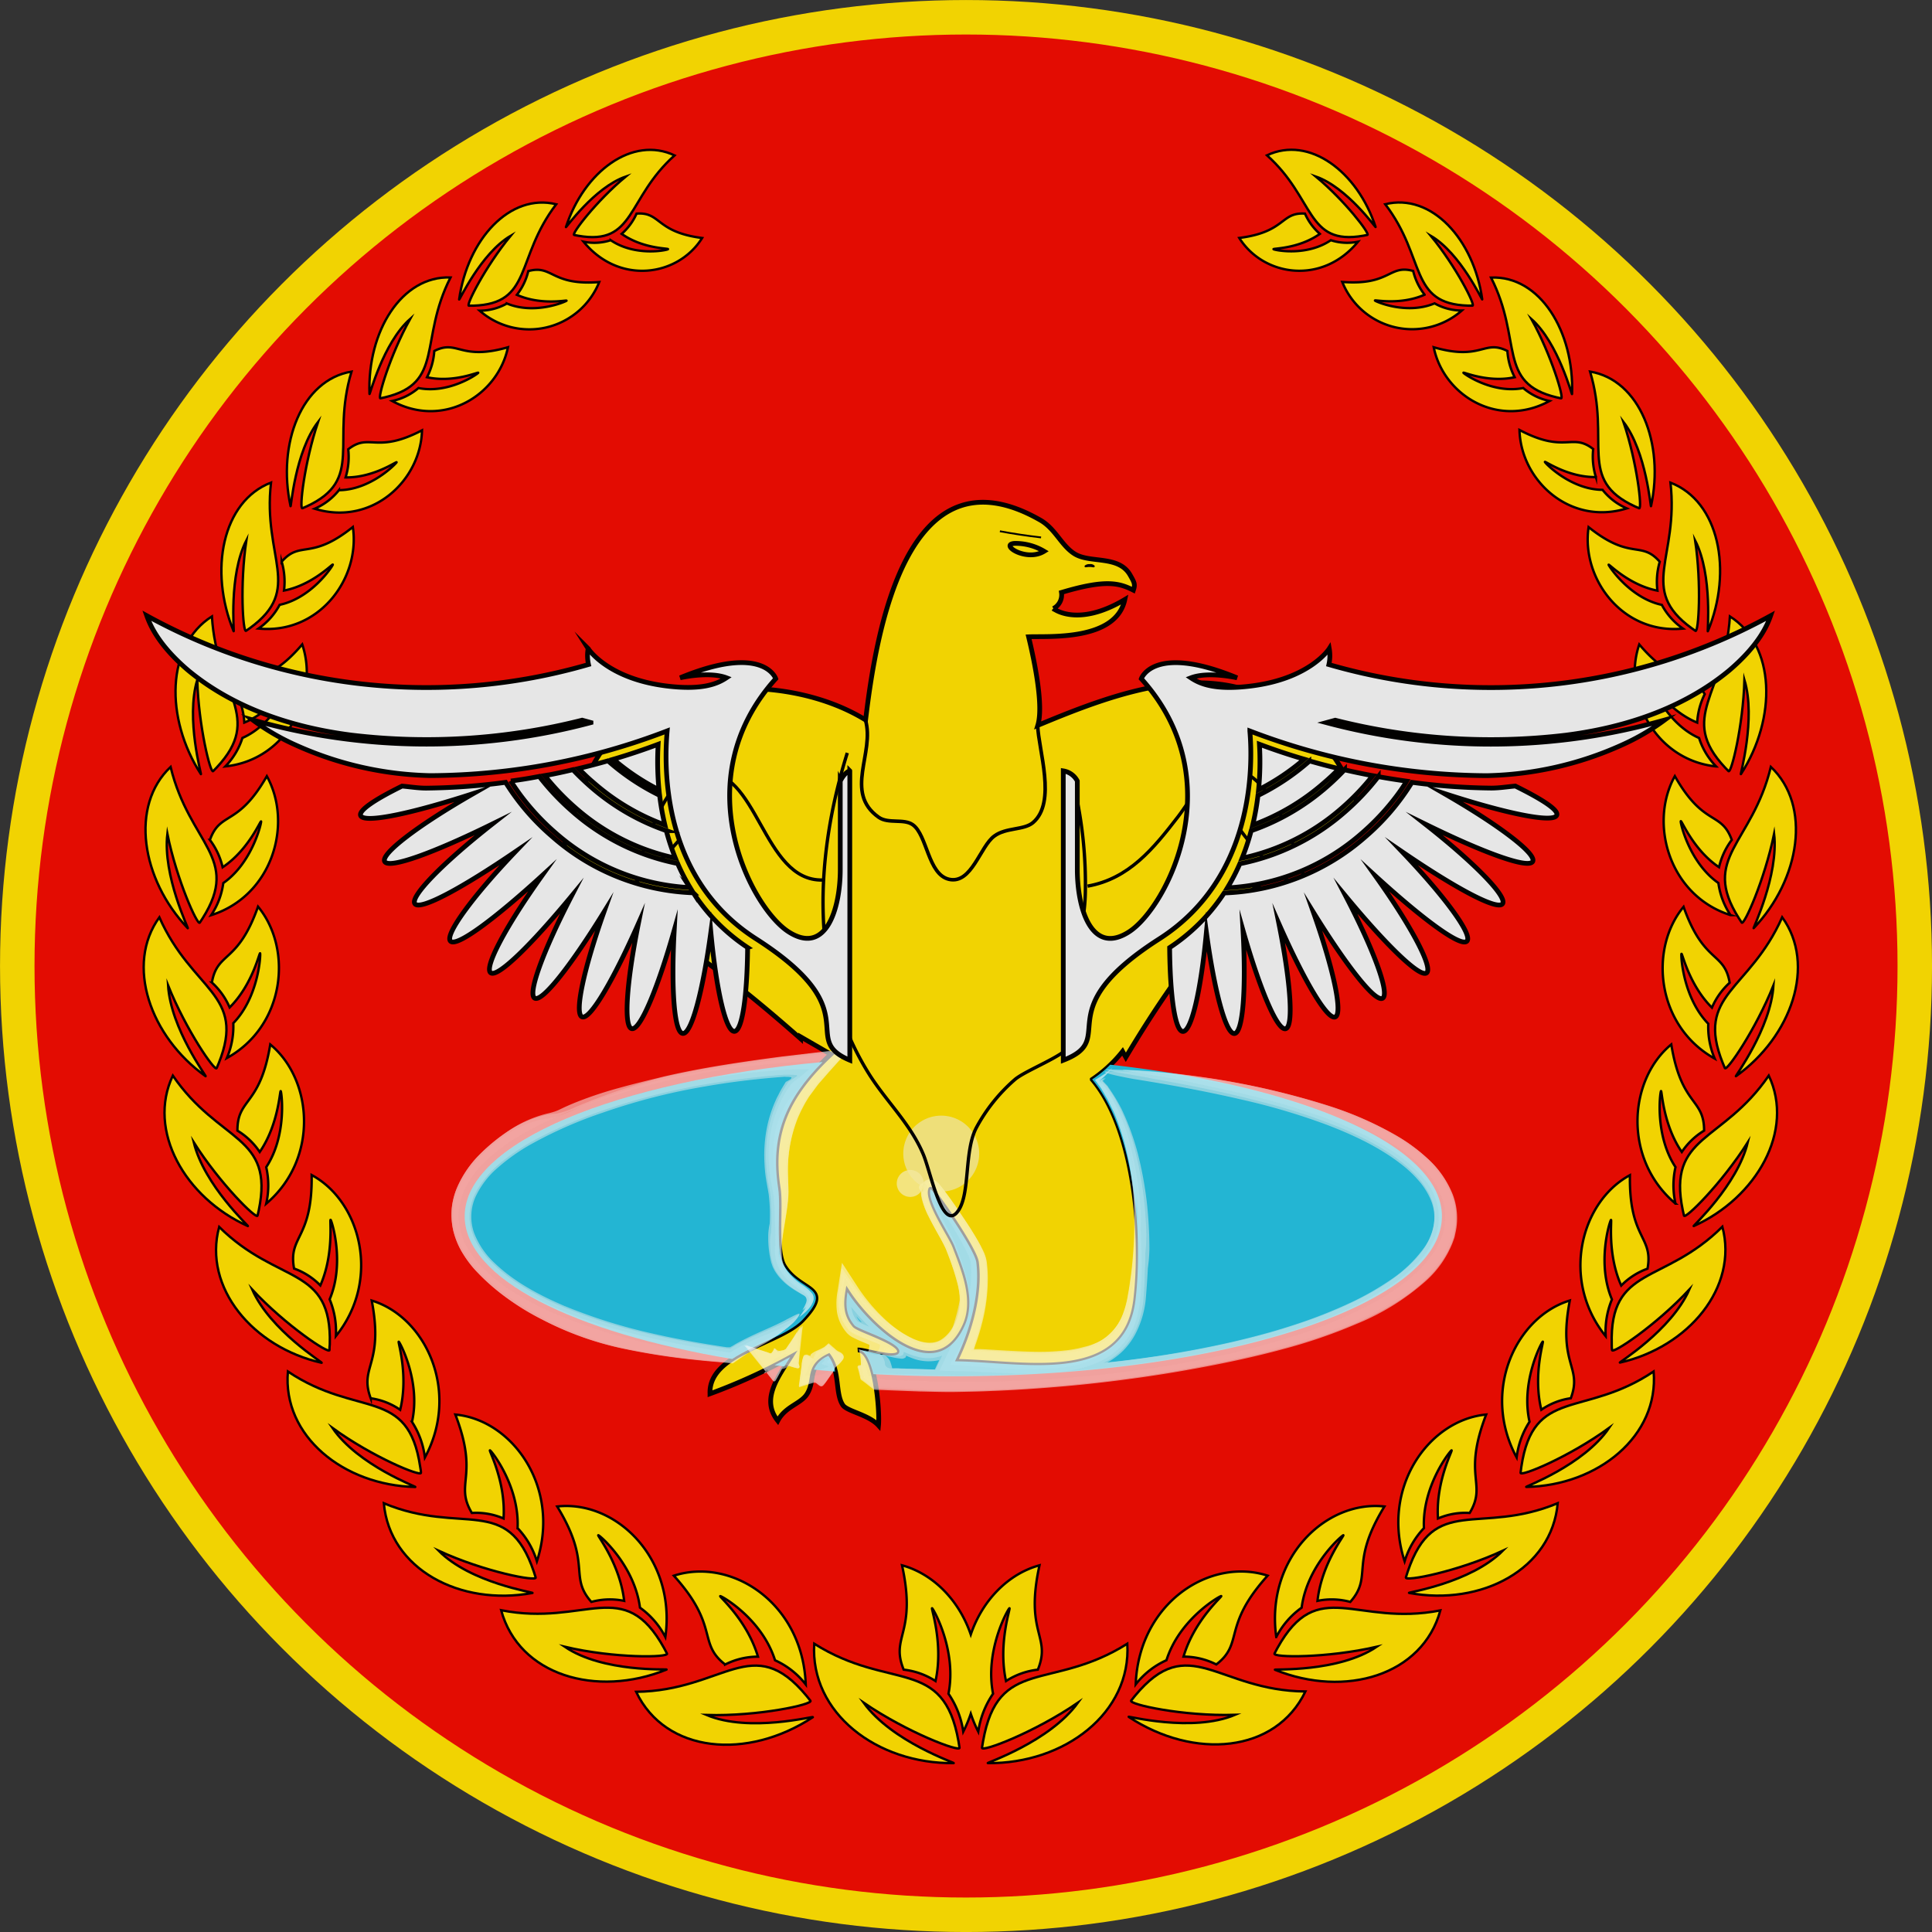 <svg id="Circle" xmlns="http://www.w3.org/2000/svg" viewBox="0 0 407.27 407.27"><rect x="0" y="0" width="407.27" height="407.27" fill="#333333" stroke="none"/><title>RedRoma-Insignia</title><circle cx="203.64" cy="203.64" r="200" fill="#e30c02"/><circle cx="203.64" cy="203.64" r="200" fill="none" stroke="#f1d302" stroke-miterlimit="10" stroke-width="7.27"/><path d="M282,268c0.23,0.42.46,0.82,0.69,1.23,11.92-20,28-42,49.91-50.26-2.41-8.21-6.57-15.71-14.14-21.7-16.34-12.94-36.94-5.25-54.33,2,1.22-4-.57-13-1.94-18.67,4-.19,18.42,1,20.29-7.86-10.07,6-15.07,1.91-15.07,1.91a3.26,3.26,0,0,0,1.71-3.4c9.31-2.79,12.15-2,15.16-.48,0.41-1.22.25-1.56-.71-3.23-2.42-4.19-8.42-2.38-11.69-4.43-2.81-1.76-4-5.25-7.2-7.1-28.24-16.18-34.66,23.76-36.85,42.12-17.23-10.65-48.52-9.4-57.88,10.42a94.64,94.64,0,0,0-7.34,24.54c19.41,5.31,36.76,19.22,51.52,32.23,0-.14,0-0.26,0-0.4l6.37,3.68c-9,8.42-12.93,16.53-11.08,28.29,0.64,4.06-.68,13.17,1.26,16.35,3.43,5.62,10.7,4.14,3.85,11.38-4.69,5-19.87,7-19.5,15.55a121.77,121.77,0,0,0,17-7.74c-2.55,4.09-6.35,8.88-2.71,13.43,1.58-3,4.73-3.52,6.09-5.52,2-3-.11-5.86,4.64-8.14,2.43,3.28,1.33,7.95,3,10.38,0.91,1.31,5.46,2,7.5,4.27,0.29-2.85-.66-16.14-4.39-15.91,1.44-.09,8.06,2.24,8.77.57,0.88-2.06-8.55-4.72-9.42-5.77-1.57-1.89-2-3.78-1.46-7,4.83,7.43,18.57,20.47,24.68,7.13,2.47-5.39-.17-11.7-2.12-16.8-1-2.48-5.88-9.51-5.07-12,0.16-.49,9.3,12.49,9.67,15.42,0.84,6.78-1.48,14.8-4.5,20.85,13.91,0.12,35.82,5.5,38.06-13,1.56-12.9-.07-35.75-9.15-46.43A28.35,28.35,0,0,0,282,268Z" transform="translate(-45.36 -46.36)" fill="#f1d302" stroke="#020100" stroke-miterlimit="10"/><path d="M214.51,324.59c6.85-7.23-.41-5.76-3.85-11.38-1.94-3.18-.63-12.29-1.26-16.35-1.73-11,1.59-18.78,9.37-26.62-43.51,3.95-75.46,17-75.46,32.51,0,13.14,22.93,24.52,56.4,30.09C204.48,329.68,211.57,327.71,214.51,324.59Z" transform="translate(-45.36 -46.36)" fill="#23b5d3"/><g opacity="0.8"><g opacity="0.8"><path d="M207.4,298.12c-0.12-.82-0.36-2-0.54-3.12s-0.29-2.23-.34-3.35a29.9,29.9,0,0,1,.36-6.76,26.58,26.58,0,0,1,2-6.57c0.22-.54.5-1,0.77-1.56s0.55-1,.84-1.49l0.44-.72,0.09-.15h0a1,1,0,0,0,.29-0.13l0.32-.18,0.2-.12,0.12-.09a1.25,1.25,0,0,0,.18-0.18c0.09-.11.11-0.21,0-0.25a4,4,0,0,0-.59-0.08l-0.39,0a3.57,3.57,0,0,0-.75,0c-1.8.14-3.61,0.29-5.42,0.49-3.62.38-7.26,0.87-10.89,1.51a131.8,131.8,0,0,0-21.52,5.49A91,91,0,0,0,157,287.74a41,41,0,0,0-6.72,4.79,18.27,18.27,0,0,0-4.74,6.26,10.28,10.28,0,0,0-.27,7.39,17,17,0,0,0,4.47,6.54c4,3.82,9.14,6.59,14.5,8.89a113.71,113.71,0,0,0,18.71,5.87c3.16,0.73,6.35,1.35,9.55,1.91,1.6,0.29,3.22.53,4.83,0.79l1.22,0.18,0.3,0H199l0.19,0a0.44,0.44,0,0,0,.32-0.16l0,0h0l0.07,0,0.29-.17,0.57-.35c1.93-1.08,3.8-1.94,5.61-2.75s3.6-1.58,5.25-2.49c0.69-.35,1.49-0.78,2-1s0.87-.31.35,0.46c-0.89,1.43-3,2.95-5.08,4.16-2.38,1.38-4.74,2.65-6.86,4.11l-0.8.56-0.93.69a0.77,0.77,0,0,1-.12.08h-0.14l-0.28,0-0.57-.05-1-.09c-1.29-.09-2.56-0.22-3.85-0.33A148.09,148.09,0,0,1,178,330.65a69.3,69.3,0,0,1-23.66-9.78,47.46,47.46,0,0,1-7-5.46,22.4,22.4,0,0,1-5.27-7.19,14.36,14.36,0,0,1-.84-9,19.27,19.27,0,0,1,4.12-7.7,33.66,33.66,0,0,1,6.29-5.65,24.11,24.11,0,0,1,6.9-3.23c3.25-.85,2.36,0,7.08-2a126.55,126.55,0,0,1,18.23-6.43c5.73-1.41,11.2-2.35,16.67-3.21,2.73-.43,5.47-0.82,8.26-1.2l1-.15,0.52-.08,0.75-.09,3.12-.38,6.61-.81,1.42-.18,0.36,0a0.91,0.91,0,0,1,.3,0l0.34,0.08L219.79,272a50.84,50.84,0,0,0-3.45,4.19l-0.79,1.07-0.4.66c-0.27.44-.55,0.88-0.76,1.31a29.08,29.08,0,0,0-1.27,2.63A29.81,29.81,0,0,0,211,293c0,0.82,0,1.6,0,2.37l0,1.13c0,0.4,0,.86,0,1.25a35.47,35.47,0,0,1-.49,4.35,49.49,49.49,0,0,0-1,8.2,7.07,7.07,0,0,0,.76,3.31,10.15,10.15,0,0,0,2.36,2.81c0.47,0.41,1,.78,1.48,1.13s1,0.72,1.36,1a2.46,2.46,0,0,1,.83,1,1.7,1.7,0,0,1-.16,1.29,2.64,2.64,0,0,1-.62.78c-0.29.29-.61,0.56-1,0.89a8.09,8.09,0,0,0,.77-1.54,1.38,1.38,0,0,0,0-1.09,1.22,1.22,0,0,0-.39-0.39c-0.16-.11-0.28-0.16-0.5-0.28-0.65-.38-1.49-0.85-2.31-1.43a12.68,12.68,0,0,1-2.4-2.14,10.82,10.82,0,0,1-1-1.38c-0.16-.3-0.32-0.61-0.47-0.93l-0.29-.86a21.55,21.55,0,0,1-.61-6,13,13,0,0,1,.29-2.13A35,35,0,0,0,207.4,298.12Z" transform="translate(-45.36 -46.36)" fill="#ebebeb" opacity="0.8"/><path d="M207.88,299.61c0-.52-0.08-1-0.14-1.51s-0.14-.85-0.25-1.45l-0.3-1.63L207,293.37a31.48,31.48,0,0,1,0-6.65,25.62,25.62,0,0,1,1.6-6.6A26.51,26.51,0,0,1,210,277c0.27-.53.55-1,0.85-1.49l0.44-.72,0.1-.16v0l0,0a1.93,1.93,0,0,1,.54-0.45l1.18-.78,0.3-.21a0.16,0.16,0,0,0,0-.08,0.15,0.15,0,0,0-.13-0.11,15.27,15.27,0,0,0-2-.08h-0.31a3.87,3.87,0,0,0-.43,0l-1.36.11c-0.9.08-1.81,0.15-2.72,0.24-3.63.36-7.28,0.84-10.93,1.43A137,137,0,0,0,174,279.93a100,100,0,0,0-15.73,6.63,47.07,47.07,0,0,0-6.92,4.54,22,22,0,0,0-5.35,6,15.43,15.43,0,0,0-.88,1.75,12.5,12.5,0,0,0-.54,1.86,9.8,9.8,0,0,0-.09,3.83,12.08,12.08,0,0,0,1.28,3.69,19.14,19.14,0,0,0,2.33,3.3c3.69,4.09,8.72,7.06,14,9.5a105.86,105.86,0,0,0,18.64,6.22q4.74,1.15,9.54,2c1.6,0.29,3.21.58,4.83,0.83l2.43,0.38,1.22,0.18,0.5,0.05a2.09,2.09,0,0,0,.25-0.16l0.1-.07,0.34-.2c0.47-.28.94-0.54,1.41-0.78,0.93-.49,1.86-0.94,2.79-1.36l5.53-2.42a21.29,21.29,0,0,0,3-1.55c0.81-.52,1.43-1,0.92-0.23-0.9,1.44-3,3-5.1,4.17-2.38,1.38-4.74,2.65-6.86,4.11l-0.81.57-0.94.7a0.29,0.29,0,0,1-.27,0l-0.28,0-0.58-.05-1-.09c-1.29-.09-2.57-0.22-3.85-0.33A148,148,0,0,1,178,330.68a68.76,68.76,0,0,1-16.25-5.58,57.48,57.48,0,0,1-14.37-9.7,22.32,22.32,0,0,1-5.27-7.22,14.35,14.35,0,0,1-.81-9.05,19.35,19.35,0,0,1,4.14-7.71,33.77,33.77,0,0,1,6.31-5.65,24.24,24.24,0,0,1,6.91-3.23c3.25-.84,2.3,0,7-1.94a126.4,126.4,0,0,1,18.24-6.43c5.73-1.41,11.2-2.36,16.67-3.21,2.73-.43,5.47-0.82,8.26-1.2l1-.15,1.27-.17,3.14-.38,6.66-.81,1.45-.18a5.56,5.56,0,0,1,.68-0.07l0.36,0.07L219.87,272a51.16,51.16,0,0,0-3.48,4.23l-0.79,1.08-0.4.67c-0.27.44-.55,0.88-0.76,1.31-0.48.86-.89,1.74-1.27,2.63A29.8,29.8,0,0,0,211,293c0,0.82,0,1.6,0,2.36l0,1.13c0,0.39,0,.86,0,1.25a35.17,35.17,0,0,1-.49,4.36,50,50,0,0,0-1,8.19,7.07,7.07,0,0,0,.74,3.3,10.1,10.1,0,0,0,2.34,2.81c0.47,0.41,1,.78,1.47,1.13s1,0.72,1.37,1a2.57,2.57,0,0,1,.86,1.06,1.71,1.71,0,0,1-.15,1.32,2.67,2.67,0,0,1-.62.79c-0.29.29-.61,0.56-1,0.89a9,9,0,0,0,.77-1.5,1.64,1.64,0,0,0,.07-1.05,1.58,1.58,0,0,0-.72-0.73l-0.74-.46-1-.65a12.34,12.34,0,0,1-4-4,9.1,9.1,0,0,1-1-3.08,23,23,0,0,1-.22-2.83,11.44,11.44,0,0,1,.23-2.16A59,59,0,0,0,207.88,299.61Z" transform="translate(-45.36 -46.36)" fill="#f3f3f3" opacity="0.8"/><path d="M208.65,302.25c0-1.08-.08-2.14-0.17-3.16,0-.51-0.1-1-0.18-1.49L208,296.09a31.75,31.75,0,0,1-.61-6.42,25.76,25.76,0,0,1,3.46-12.86c0.32-.58.71-1.1,1.09-1.66a1.1,1.1,0,0,1,.17-0.21l0.14-.14,0.3-.3c0.7-.6,1.73-1.3,2.73-2.18l0.31-.28,0.19-.17,0.09-.09a0.15,0.15,0,0,0-.07,0h-1.06c-0.5,0-1,0-1.61,0l-1.83.07c-0.56,0-1.57.11-2.4,0.17-3.45.26-6.88,0.63-10.31,1.09a132,132,0,0,0-20.84,4.46,117.54,117.54,0,0,0-16,6,62.14,62.14,0,0,0-7.22,3.93,36.24,36.24,0,0,0-6.37,5,17,17,0,0,0-4.33,6.81,11.42,11.42,0,0,0,.43,8.05,19.48,19.48,0,0,0,5,6.68,39.8,39.8,0,0,0,7.12,5,85.2,85.2,0,0,0,18.35,7.36,176,176,0,0,0,19.2,4.25c1,0.18,2.15.38,3.35,0.55l1.63,0.24,0.29,0,0.14,0a0.37,0.37,0,0,0,.13-0.07l0.48-.32a44.13,44.13,0,0,1,6.58-3.22,41.72,41.72,0,0,0,4.28-1.94c1.49-.76,2.4-1.48,1.81-0.79a25.23,25.23,0,0,1-5.53,4c-1.2.68-2.38,1.35-3.51,2q-0.85.52-1.66,1.06l-0.79.55-1,.69-0.25.18-0.13.09a0.57,0.57,0,0,1-.15,0l-0.6-.06-1.15-.11-1.94-.16c-1.29-.12-2.57-0.22-3.85-0.37a143.92,143.92,0,0,1-15.94-2.49A66.45,66.45,0,0,1,160,324.69a63.16,63.16,0,0,1-7.38-4.44,41.36,41.36,0,0,1-6.82-5.88,22.59,22.59,0,0,1-2.8-3.66,16.08,16.08,0,0,1-1.91-4.28,14.6,14.6,0,0,1,.45-9.3,22.19,22.19,0,0,1,4.84-7.28,38.71,38.71,0,0,1,6.56-5.33,24.5,24.5,0,0,1,7-3,11,11,0,0,1,2.68-.39,17.44,17.44,0,0,0,3.79-1.28,133.07,133.07,0,0,1,18.33-6.31c5.76-1.35,11.24-2.3,16.72-3.13,2.74-.42,5.49-0.79,8.27-1.17l13.64-1.63a3.71,3.71,0,0,1,1,0l-4,4.45-2.06,2.35c-0.17.2-.36,0.4-0.51,0.6l-0.44.59-0.88,1.19a13.54,13.54,0,0,0-1.14,1.71c-0.29.46-.52,0.91-0.75,1.35a14.89,14.89,0,0,0-.66,1.35,14.29,14.29,0,0,0-.58,1.36,29.53,29.53,0,0,0-1.88,11.41c0,0.81.06,1.59,0.07,2.34,0,0.34,0,.9,0,1.31s0,0.85-.06,1.23c-0.12,1.58-.35,3-0.57,4.32s-0.45,2.65-.62,4a19.81,19.81,0,0,0-.18,4.12c0.07,2.06,1.67,4.06,3.59,5.47,0.48,0.36,1,.71,1.46,1.06a6.54,6.54,0,0,1,1.25,1.08,1.73,1.73,0,0,1,.42,1.5,3.89,3.89,0,0,1-.67,1.44,10,10,0,0,1-1.95,1.83c0.37-.56.72-1.1,1-1.63l0.22-.39,0.14-.3a4.68,4.68,0,0,0,.21-0.58,1.39,1.39,0,0,0-.14-1.15,3.55,3.55,0,0,0-.91-0.83,21.76,21.76,0,0,1-3.52-2.8,10.83,10.83,0,0,1-1.58-2.11,8.77,8.77,0,0,1-.86-2.8,9.45,9.45,0,0,1,0-2.2C208.87,306.47,208.72,304.39,208.65,302.25Z" transform="translate(-45.36 -46.36)" fill="#f7f7f7" opacity="0.8"/><path d="M210,302.43a33.11,33.11,0,0,0-.38-4.45c-0.23-1.32-.64-2.51-0.86-3.88a20.24,20.24,0,0,1-.32-2.18,22.26,22.26,0,0,1,1-9.34,18,18,0,0,1,1.71-3.62,15.3,15.3,0,0,1,1.62-2.08l0.77-.85c0.25-.25.51-0.52,0.78-0.84a51.58,51.58,0,0,1,4.62-4.84l0.19-.21,0.09-.1,0-.05s0,0,0,0l-0.54,0-1.11,0-2.33.11-5,.35c-3,.24-6,0.53-9,0.93A138.44,138.44,0,0,0,182.82,275a153,153,0,0,0-15.51,4.9c-2.35.91-4.61,1.84-6.79,2.89a60.34,60.34,0,0,0-6.34,3.42,38.37,38.37,0,0,0-5.86,4.36,21.54,21.54,0,0,0-4.79,6.08,13.1,13.1,0,0,0-1.27,8.37,14.52,14.52,0,0,0,1.55,4.25,21.53,21.53,0,0,0,2.72,3.73,36,36,0,0,0,7.8,6.19,64.6,64.6,0,0,0,8.25,4.2,115.17,115.17,0,0,0,17.86,5.8c2,0.54,5.6,1.21,9.18,1.8s7.19,1.11,9.22,1.56l0.44,0.1a0.61,0.61,0,0,0,.63-0.07c0.42-.28,1-0.63,1.62-1,1.28-.76,2.87-1.61,4.36-2.38,3-1.5,5.45-3,4.7-2.39a30.69,30.69,0,0,1-4.44,3c-1.2.68-2.35,1.35-3.43,2q-0.81.52-1.56,1.06l-1,.7-0.25.18a0.43,0.43,0,0,1-.28,0l-0.59-.06-3.85-.34c-1.22-.11-2.42-0.23-3.63-0.36a143.66,143.66,0,0,1-15.33-2.44,67.29,67.29,0,0,1-16.52-6,49.7,49.7,0,0,1-14.37-10.68,24.45,24.45,0,0,1-2.71-3.77,17.74,17.74,0,0,1-1.74-4.39,15.6,15.6,0,0,1-.29-4.76,16,16,0,0,1,1.22-4.48,22.74,22.74,0,0,1,5-7.09,39.87,39.87,0,0,1,6.63-5.21,25.26,25.26,0,0,1,7-3c3.27-.76,2.1-0.79,6.92-2.68a83.53,83.53,0,0,1,8.75-2.86c2.84-.8,5.74-1.48,9.13-2.32,5.76-1.34,11.24-2.27,16.73-3.09,2.74-.41,5.49-0.78,8.28-1.15l6.79-.8,3.57-.41,1.84-.22,0.94-.11a4.29,4.29,0,0,1,.44,0l0.29,0h0.21l-4.12,4.56-2.11,2.41c-0.7.81-1.22,1.61-1.85,2.44l-0.45.6-0.21.35-0.42.7c-0.3.47-.5,0.92-0.75,1.38a24.69,24.69,0,0,0-1.23,2.78,30.51,30.51,0,0,0-1.74,11.69l0.1,2.42a17.93,17.93,0,0,1-.08,2.55c-0.14,1.55-.38,2.94-0.59,4.28-0.4,2.68-1,5.21-.66,8.07a5.87,5.87,0,0,0,1.34,2.86,12.67,12.67,0,0,0,2.58,2.37,8.5,8.5,0,0,1,2.55,2.24,1.91,1.91,0,0,1,0,1.59,5.76,5.76,0,0,1-.85,1.4,11.44,11.44,0,0,1-2,1.8l1.05-1.56q0.25-.36.45-0.71a6.26,6.26,0,0,0,.31-0.55,2.68,2.68,0,0,0,.33-1,1.45,1.45,0,0,0-.37-1,6.07,6.07,0,0,0-1-.9c-0.48-.37-1-0.77-1.56-1.23a12,12,0,0,1-3.17-3.79,5.64,5.64,0,0,1-.19-2.67c0.17,1.38.27,1.56,0.17,1.06a18.21,18.21,0,0,1-.23-3.06c0-1.36.09-2.9,0.17-4.09Z" transform="translate(-45.36 -46.36)" fill="#fbfbfb" opacity="0.8"/></g></g><path d="M210.69,334.41c0.43-.68.87-1.35,1.27-2-1.18.63-2.26,1.2-3.32,1.74Z" transform="translate(-45.36 -46.36)" fill="#23b5d3"/><g opacity="0.8"><g opacity="0.8"><path d="M209.48,332.36A5.3,5.3,0,0,1,209,331c0-.05.1,0,0.19,0s0.52,0.2.67,0.22H210l3.06,3.27a1.31,1.31,0,0,0-1.67,0c-0.61.53-1.52,0.36-2.13,0.89l-0.44-2.52,0.15,0a6.49,6.49,0,0,0,1.49-.78,0.33,0.33,0,0,1,.4.24,2.48,2.48,0,0,1,0,1,5.05,5.05,0,0,1-.34.83c-0.49.85-1,1.88-1.45,2.66-0.31.5-.52,0.29-0.72,0l-4.54-6.36,3.67,1.37a1.29,1.29,0,0,0,.59.15,2.58,2.58,0,0,0,.66-1.08,1.12,1.12,0,0,1,.56.52,1.91,1.91,0,0,0,.75.88,6.32,6.32,0,0,1,.31-0.85,1.4,1.4,0,0,0,.93-0.4l2.09-3.69v5.92a0.83,0.83,0,0,0,0,.22c0.17,0.49.34,1-.33,0.92a16.5,16.5,0,0,1-2.19-.67,1.16,1.16,0,0,0-.82.06,2.1,2.1,0,0,1-.38-0.13c-0.6-.61-0.68-1-0.39-1.09a1.21,1.21,0,0,1,.29.09C209.66,332.65,209.52,332.48,209.48,332.36Z" transform="translate(-45.36 -46.36)" fill="#ebebeb" opacity="0.8"/><path d="M209.8,332.63a5.28,5.28,0,0,1-.52-1.36c0-.05.1,0,0.19,0s0.52,0.2.67,0.22h0.28l2.41,2.58a1.25,1.25,0,0,0-1.58,0c-0.63.55-1.52,0.42-2.13,1l-0.34-2,0.07,0a6.51,6.51,0,0,0,1.5-.78,0.32,0.32,0,0,1,.4.24,1.24,1.24,0,0,1,.07.77,5.08,5.08,0,0,1-.34.83c-0.49.85-1,1.88-1.45,2.66-0.31.5-.52,0.29-0.72,0l-4.62-6.46,3.73,1.39a1.3,1.3,0,0,0,.59.15,2.58,2.58,0,0,0,.66-1.08,1.13,1.13,0,0,1,.56.52,1.91,1.91,0,0,0,.74.89,6.27,6.27,0,0,1,.31-0.85,1.39,1.39,0,0,0,.93-0.4l2.13-3.78,0,6.08a0.83,0.83,0,0,0,0,.22c0.17,0.49.34,1-.33,0.92a16.48,16.48,0,0,1-2.19-.67,1.16,1.16,0,0,0-.82.06,2.1,2.1,0,0,1-.38-0.13c-0.6-.61-0.4-0.74-0.11-0.85a1.22,1.22,0,0,1,.28.09C210,332.92,209.84,332.75,209.8,332.63Z" transform="translate(-45.36 -46.36)" fill="#f3f3f3" opacity="0.8"/><path d="M210.41,333.13a5.32,5.32,0,0,1-.52-1.36c0-.05.1,0,0.19,0s0.52,0.2.67,0.22h0.47l1.17,1.25c-0.66-.36-1.22-0.56-1.54-0.21-0.64.56-1.4,0.61-2,1.27l-0.1.12-0.08-.44a9,9,0,0,0,1.36-.74c0.15,0,.39-0.27.51,0s0.29,0.18.18,0.51a5.09,5.09,0,0,1-.34.83c-0.49.85-1,1.88-1.46,2.66-0.29.46-.49,0.32-0.67,0.08l-5.69-7.42,4.67,1.57a1.64,1.64,0,0,0,.67.18,2.57,2.57,0,0,0,.65-1.08,1.13,1.13,0,0,1,.56.52c0.4,0.53.53,0.91,0.69,0.84a6.37,6.37,0,0,1,.31-0.85,1.54,1.54,0,0,0,.91-0.36l3.19-4.83-0.51,7.68a0.78,0.78,0,0,0,0,.26c0.17,0.49.34,1-.33,0.92a16.46,16.46,0,0,1-2.19-.66,1.15,1.15,0,0,0-.82.06,2.14,2.14,0,0,1-.38-0.13c-0.6-.61-0.12-0.5.17-0.61a1.22,1.22,0,0,1,.28.09C210.59,333.42,210.45,333.24,210.41,333.13Z" transform="translate(-45.36 -46.36)" fill="#f7f7f7" opacity="0.8"/><path d="M211.58,333.87c-0.14-.37-0.85-0.91-0.83-1.34,0-.05.1,0,0.19,0s0.52,0.2.67,0.22,0.56,0,.81,0l0.74-.06-1.44-.69a1,1,0,0,0-1.23-.06c-0.64.56-1.32,0.3-1.91,1a4.57,4.57,0,0,0-.37.45l-1.83,2.52,2.14-.7a5,5,0,0,0,.83-0.37c0.15,0,.61-0.79.73-0.54s0.61-.6.51-0.28a3.91,3.91,0,0,1-.27.71c-0.5.85-.89,1.73-1.39,2.52-0.28.45-.49,0.33-0.68,0.09l-6-7.4,5,1.53a1.79,1.79,0,0,0,.7.18,2.57,2.57,0,0,0,.65-1.08,1.13,1.13,0,0,1,.56.52c0.4,0.53.17,0.16,0.33,0.08a3.47,3.47,0,0,1,.66-0.12,1.64,1.64,0,0,0,.89-0.35l3.54-4.92-0.84,7.81a0.76,0.76,0,0,0,0,.29c0.17,0.49.34,1-.33,0.92a16.5,16.5,0,0,1-2.19-.67,1.15,1.15,0,0,0-.82.06A2.11,2.11,0,0,1,210,334c-0.6-.61.16-0.25,0.45-0.36,0,0,.44.2,0.53,0.23A3.3,3.3,0,0,0,211.58,333.87Z" transform="translate(-45.36 -46.36)" fill="#fbfbfb" opacity="0.8"/></g></g><path d="M279.39,270.8a21.63,21.63,0,0,1-3.81,3.1c9.08,10.69,10.71,33.54,9.15,46.43-2.24,18.48-24.15,13.1-38.06,13,3-6.05,5.34-14.06,4.5-20.85-0.36-2.93-9.51-15.9-9.67-15.42-0.81,2.52,4.12,9.54,5.07,12,2,5.1,4.59,11.41,2.12,16.8-6.11,13.34-19.85.3-24.68-7.13-0.5,3.2-.11,5.09,1.46,7,0.87,1,10.31,3.7,9.42,5.77-0.71,1.67-7.33-.66-8.77-0.57,1.57-.1,2.65,2.2,3.35,5.1,5.48,0.3,11.11.45,16.85,0.45,56.89,0,103-15.1,103-33.73C349.34,287.91,320.06,275.31,279.39,270.8Z" transform="translate(-45.36 -46.36)" fill="#23b5d3"/><g opacity="0.8"><g opacity="0.8"><path d="M285.07,326.83a14.78,14.78,0,0,1-3.5,4.78,16.9,16.9,0,0,1-4.89,3,32.42,32.42,0,0,1-10.38,2.12,99.64,99.64,0,0,1-10,0l-4.89-.2-1,0-1.21,0-2.45-.05-5,0c1.19-2.55,2.55-5.31,3.65-8l0.28-.74,0.17-.49,0.33-1c0.2-.67.41-1.33,0.59-2a47.39,47.39,0,0,0,1.4-6.68,33.24,33.24,0,0,0,.32-4.59,2.49,2.49,0,0,0-.27-1.14,17.88,17.88,0,0,0-.79-1.78c-1.39-2.64-3-5.3-4.74-7.88-0.43-.64-0.86-1.29-1.3-1.91l-0.66-.91-0.32-.41-0.12-.15,0,0s0,0,0,0l0.36-.37,0.33-.36a3.73,3.73,0,0,0,.26-0.29,2.46,2.46,0,0,0,.33-0.48,0.19,0.19,0,0,1,0-.07,8,8,0,1,1,1.51.28l0,0,0.14,0.1,0.28,0.2a0.7,0.7,0,0,1,0,.27s0.05,0,0,0a6,6,0,0,0,.18.83,14.43,14.43,0,0,0,.74,2c0.61,1.36,1.34,2.74,2.09,4.14,0.38,0.71.76,1.41,1.14,2.17,0.19,0.39.38,0.78,0.57,1.25l0.43,1.15a40.22,40.22,0,0,1,2.61,9.71,14.78,14.78,0,0,1-.38,5.38,10.14,10.14,0,0,1-.44,1.32,9.84,9.84,0,0,1-.57,1.24,14,14,0,0,1-1.43,2.3,9.2,9.2,0,0,1-4.61,3.38,9.75,9.75,0,0,1-5.68-.1,24.21,24.21,0,0,1-8.79-5.45,41.91,41.91,0,0,1-6.61-7.66l2.73-.58a10.8,10.8,0,0,0-.1,3.13,4.83,4.83,0,0,0,.39,1.31,4.49,4.49,0,0,0,.33.61c0.06,0.1.13,0.2,0.2,0.3l0.15,0.2a0.77,0.77,0,0,0,.27.24l0.38,0.2c1.48,0.68,3.18,1.32,4.81,2.07a21,21,0,0,1,2.5,1.32,6.55,6.55,0,0,1,1.33,1.08,2.91,2.91,0,0,1,.66,1.17,2.35,2.35,0,0,1,.07,1,3.33,3.33,0,0,1-.13.49l0,0.06h0l-0.09.17h0v0a1.3,1.3,0,0,1-1.07.24,14.08,14.08,0,0,1-1.92-.33l-0.95-.2a4.14,4.14,0,0,0-.48-0.07h0a0.73,0.73,0,0,1,.23.06,2.54,2.54,0,0,1,1.07,1.51c0.1,0.28.19,0.57,0.26,0.86l0.05,0.22a0.56,0.56,0,0,0,.21,0h0.45l1.79,0.05,5.13,0.16q6.79,0.27,13.56.08,13.54-.27,27-1.79c4.48-.54,9-1.16,13.42-1.93s8.91-1.71,13.34-2.8a136.2,136.2,0,0,0,13.15-3.93,84.41,84.41,0,0,0,12.62-5.58,42.77,42.77,0,0,0,7.71-5.32c0.59-.49,1.09-1.06,1.65-1.58s1-1.13,1.47-1.7a15.06,15.06,0,0,0,2.11-3.76,9.86,9.86,0,0,0-.35-8,15.09,15.09,0,0,0-2.36-3.55,24.13,24.13,0,0,0-3.2-3.06c-4.68-3.75-10.33-6.42-16.11-8.63a138.34,138.34,0,0,0-18-5.32c-7.73-1.79-14.88-3.08-22.84-4.35-3.28-.6-8.34-1.67-4.67-1.6s8.51,0.39,13.14.94a181.44,181.44,0,0,1,29.73,5.86,86.59,86.59,0,0,1,14.14,5.51,47.32,47.32,0,0,1,6.86,4.21,26.36,26.36,0,0,1,6.12,6.24,17.09,17.09,0,0,1,2.1,4.48,13.86,13.86,0,0,1,.46,5.07l0,0.64-0.13.62-0.27,1.23c-0.22.81-.55,1.56-0.83,2.33s-0.74,1.43-1.14,2.11-0.88,1.29-1.34,1.9a30.54,30.54,0,0,1-6.46,5.93c-1.14.85-2.35,1.55-3.54,2.29s-2.41,1.37-3.65,1.95a97.44,97.44,0,0,1-15.15,5.83c-5.17,1.56-10.44,2.84-15.83,4a284,284,0,0,1-30.17,4.71c-4.89.49-9.77,0.91-14.72,1.16s-10,.48-15.16.37c-1.37,0-2.75-.1-4.1-0.18l-5.51-.3-3.08-.19a4.81,4.81,0,0,1-.67-0.06l-0.28-.2-0.54-.37c-0.71-.47-1.33-0.86-1.84-1.17l-0.12-.08,0-.22-0.07-.41-0.14-.75-0.14-.66-0.08-.3,0-.14a0.3,0.3,0,0,1,0-.07l0.49-.12a12.31,12.31,0,0,0-.26-2,1.76,1.76,0,0,0-.62-1.11,0.48,0.48,0,0,0-.31-0.08h0.19a7.41,7.41,0,0,1,1,.19l1.38,0.34a7.68,7.68,0,0,0,1.87.27l0.17,0a1.19,1.19,0,0,0,.63-0.26,1.67,1.67,0,0,0,.49-1.11l1.42,0.44,0.35,0.11,0.18,0.06h0c0.11,0.11-.18-0.22.25,0.24h0a0.74,0.74,0,0,0-.24.08,2.14,2.14,0,0,0-.21-0.23,6.09,6.09,0,0,0-1-.7,24.66,24.66,0,0,0-2.56-1.21l-2.7-1.08c-0.46-.18-0.92-0.37-1.39-0.58a8.48,8.48,0,0,1-.82-0.42,2.67,2.67,0,0,1-.77-0.63c-0.13-.16-0.27-0.32-0.38-0.48s-0.21-.28-0.3-0.43a7.24,7.24,0,0,1-.53-0.93,7.72,7.72,0,0,1-.65-2.06,13.68,13.68,0,0,1,0-4l0.46-3.68,2.16,3.12a39.23,39.23,0,0,0,4.83,5.66,30.69,30.69,0,0,0,6.11,4.73c2.22,1.26,4.69,2,6.66,1.4s3.51-2.53,4.49-4.73a11.75,11.75,0,0,0,.52-7,42,42,0,0,0-2.26-7.33l-0.35-.93c-0.13-.33-0.19-0.49-0.34-0.79-0.26-.54-0.58-1.11-0.89-1.68-0.64-1.15-1.3-2.31-1.94-3.52a26,26,0,0,1-1.73-3.88,8.48,8.48,0,0,1-.3-1.16,5.24,5.24,0,0,1-.09-1.54l0-.25,0-.12V296.8a1.73,1.73,0,0,1,.35-0.73,1.59,1.59,0,0,1,1-.53,1.61,1.61,0,0,1,.55.05,1.37,1.37,0,0,1,.3.12,1.85,1.85,0,0,1,.31.2l0.13,0.11,0.15,0.15,0.22,0.24c0.26,0.3.47,0.57,0.69,0.85,1.69,2.2,3.23,4.43,4.77,6.75,0.77,1.16,1.52,2.34,2.25,3.57,0.36,0.62.72,1.24,1.07,1.9a11.71,11.71,0,0,1,1,2.3,4.69,4.69,0,0,1,.1.48,32.77,32.77,0,0,1-.61,11.4,46.57,46.57,0,0,1-1.52,5.4l-0.49,1.37c-0.11.29-.22,0.56-0.34,0.82l1.31,0h0.32l1,0.05,1.92,0.11c2.54,0.16,5,.33,7.49.4a59.71,59.71,0,0,0,7.19-.12,24.22,24.22,0,0,0,6.58-1.37,11.67,11.67,0,0,0,6.06-5,16.21,16.21,0,0,0,1.47-3.51c0.16-.62.31-1.22,0.44-1.86l0.34-1.91a86.2,86.2,0,0,0,1.12-15.7,65.61,65.61,0,0,0-1.64-12.89,46.09,46.09,0,0,0-5.12-13.27l-0.24-.42a2.12,2.12,0,0,0-.15-0.25l-0.32-.51-0.28-.48-0.13-.23-0.06-.11a0.1,0.1,0,0,1,0-.05l0.08,0a11.61,11.61,0,0,0,1.08-.58,7.64,7.64,0,0,1-.7.65l0,0,0.05,0.06,0.1,0.11,0.21,0.22,0.4,0.42c0.12,0.14.26,0.26,0.37,0.41v0l0,0.05,0.08,0.11,0.16,0.23,0.31,0.46a35.09,35.09,0,0,1,2.35,4,54.06,54.06,0,0,1,3.37,9.24,78.88,78.88,0,0,1,1.87,10,90.54,90.54,0,0,1,.58,10.08,33.55,33.55,0,0,1-.33,4.1c-0.11,2.24-.26,4.38-0.44,6.51A20.13,20.13,0,0,1,285.07,326.83Z" transform="translate(-45.36 -46.36)" fill="#ebebeb" opacity="0.8"/><path d="M285.88,323.38a16.14,16.14,0,0,1-2.44,5.61,14.7,14.7,0,0,1-4.5,4.16,26.09,26.09,0,0,1-11,3.16,82.14,82.14,0,0,1-10.81.16l-5.32-.23-2-.08-2.51-.07-5.15-.06,2.28-4.87c0.36-.83.77-1.67,1.09-2.52l0.36-1,0.23-.65a55.49,55.49,0,0,0,1.94-6.7,28.57,28.57,0,0,0,.93-7.56,0.92,0.92,0,0,0,0-.18,2.7,2.7,0,0,0-.09-0.33,29.49,29.49,0,0,0-2-4.07c-0.78-1.39-1.62-2.77-2.49-4.14s-1.76-2.73-2.68-4l-0.7-1-0.34-.45-0.16-.19-0.06-.07h0l0.56-.61,0.24-.31a0.8,0.8,0,0,0,.15-0.23,0.19,0.19,0,0,0,0-.1c-1.32-.24,1.81.31,1.5,0.27l0,0a0.2,0.2,0,0,1,0,.16l-0.06.3a0.32,0.32,0,0,1,0,.15,6,6,0,0,0,.2.92,25.91,25.91,0,0,0,1.87,4.28c0.75,1.46,1.57,2.87,2.35,4.47a12.63,12.63,0,0,1,.53,1.27l0.43,1.18c0.29,0.79.57,1.59,0.85,2.4a34.5,34.5,0,0,1,1.34,5,17.55,17.55,0,0,1,.18,5.39,13.37,13.37,0,0,1-1.93,5.14,9.92,9.92,0,0,1-4.05,3.89,8.59,8.59,0,0,1-5.66.54,16.51,16.51,0,0,1-5-2.13,30.84,30.84,0,0,1-4.2-3.16,41.81,41.81,0,0,1-6.86-7.85l2-.43a8.09,8.09,0,0,0,.34,4.69,4.85,4.85,0,0,0,.36.65c0.06,0.11.14,0.21,0.21,0.31l0.17,0.23a1,1,0,0,0,.37.31l0.52,0.26c0.42,0.2.87,0.39,1.33,0.58l2.76,1.16a25.75,25.75,0,0,1,2.76,1.38,7.14,7.14,0,0,1,1.39,1,2.92,2.92,0,0,1,.68,1,3.62,3.62,0,0,1,.11.4,2.94,2.94,0,0,1,0,.47,2.22,2.22,0,0,1-.1.46l0,0.06v0h0l-0.07.14h0a1.61,1.61,0,0,1-1.32.3,17.45,17.45,0,0,1-2.38-.41l-1.17-.25a5.07,5.07,0,0,0-.59-0.08h0a0.9,0.9,0,0,1,.28.07,3.14,3.14,0,0,1,1.32,1.87c0,1.95,1.93,1.24,3.24,1.43l5.21,0.15c2.18,0.05,4.35.15,6.52,0.17s4.34,0,6.5-.06c8.66-.17,17.29-0.67,25.9-1.61a220.13,220.13,0,0,0,25.8-4.26c4.29-1,8.57-2.12,12.8-3.51a102.14,102.14,0,0,0,12.5-4.91,59.76,59.76,0,0,0,8.24-4.73,27.56,27.56,0,0,0,6.66-6.28,11.76,11.76,0,0,0,2.51-8,11.47,11.47,0,0,0-1.2-4,18.89,18.89,0,0,0-2.51-3.55c-4.07-4.35-9.6-7.38-15.25-9.85a121.3,121.3,0,0,0-17.85-5.9c-7.68-2-14.82-3.41-22.77-4.82-3.27-.7-12.47-2-8.8-1.9s8.52,0.39,13.14.95a181.39,181.39,0,0,1,29.74,5.88,86.62,86.62,0,0,1,14.15,5.52,47.17,47.17,0,0,1,6.86,4.23,26,26,0,0,1,6.12,6.28,17.11,17.11,0,0,1,2.08,4.5,14.21,14.21,0,0,1,.42,5.09,6.18,6.18,0,0,1-.19,1.26l-0.27,1.24c-0.24.8-.55,1.56-0.86,2.33s-0.73,1.44-1.15,2.1-0.87,1.3-1.35,1.9a30.53,30.53,0,0,1-6.47,5.92,51.43,51.43,0,0,1-7.19,4.22,97.5,97.5,0,0,1-15.16,5.82c-5.17,1.56-10.44,2.84-15.84,4a284.38,284.38,0,0,1-30.17,4.7c-4.89.49-9.77,0.91-14.72,1.15s-10,.48-15.16.36c-1.37,0-2.75-.1-4.1-0.18l-5.6-.31-3.1-.19-0.36,0-0.17,0-0.07-.05-0.28-.2L229.3,338c-0.7-.48-1.33-0.87-1.84-1.18-0.11,0-.09-0.23-0.13-0.34l-0.07-.4-0.13-.73c-0.05-.23-0.09-0.44-0.14-0.64l-0.08-.29,0-.14s0,0,0-.07l0.49-.12a12.73,12.73,0,0,0-.25-2,1.73,1.73,0,0,0-.6-1.1c-0.79-.16.18-0.08,0.85,0.11l1.36,0.34a7.38,7.38,0,0,0,1.84.26h0.13a1.17,1.17,0,0,0,.63-0.26,1.72,1.72,0,0,0,.49-1.15l1.47,0.46,0.37,0.12,0.18,0.06h0c0.12,0.12-.21-0.24.29,0.26h0a0.75,0.75,0,0,0-.24.08,0.44,0.44,0,0,1-.24-0.2,6.06,6.06,0,0,0-1-.7,24.64,24.64,0,0,0-2.55-1.21l-2.7-1.08c-0.46-.18-0.92-0.37-1.39-0.58a8.49,8.49,0,0,1-.83-0.42,2.71,2.71,0,0,1-.77-0.64c-0.13-.16-0.27-0.32-0.39-0.49s-0.21-.28-0.3-0.43a7.28,7.28,0,0,1-.53-0.94,7.77,7.77,0,0,1-.65-2.07,13.72,13.72,0,0,1,0-4l0.48-3.79,2.23,3.21a39.14,39.14,0,0,0,4.81,5.64,30.78,30.78,0,0,0,6.08,4.72c2.22,1.27,4.67,2,6.64,1.43s3.5-2.48,4.49-4.68a11.67,11.67,0,0,0,.54-6.93,41.4,41.4,0,0,0-2.24-7.32l-0.35-.93c-0.13-.35-0.2-0.5-0.34-0.8-0.25-.53-0.57-1.11-0.88-1.68-0.63-1.15-1.3-2.31-1.94-3.52a26.78,26.78,0,0,1-1.75-3.88,9.07,9.07,0,0,1-.31-1.15,4,4,0,0,1-.11-0.7,7,7,0,0,1,0-.87l0-.25,0-.12v-0.11a2.84,2.84,0,1,1,.09-0.31,1.62,1.62,0,0,1,1.05-.95,1.5,1.5,0,0,1,.64,0,1.69,1.69,0,0,1,.48.14l0.11,0.06,0.19,0.13,0.08,0.06c0.12,0.1.14,0.13,0.21,0.19l0.23,0.25c0.26,0.3.48,0.57,0.7,0.85,1.69,2.2,3.24,4.43,4.78,6.75,0.77,1.16,1.52,2.34,2.25,3.57,0.37,0.61.73,1.24,1.07,1.9a12.37,12.37,0,0,1,1,2.28,4.61,4.61,0,0,1,.12.56,32.81,32.81,0,0,1-.62,11.41,46.6,46.6,0,0,1-1.53,5.41l-0.48,1.34c-0.1.28-.21,0.54-0.32,0.79h1.56l1,0.05,1.91,0.11c2.54,0.16,5,.33,7.48.41a60,60,0,0,0,7.17-.11,24.2,24.2,0,0,0,6.56-1.36,11.66,11.66,0,0,0,6.06-5,16.17,16.17,0,0,0,1.48-3.49c0.16-.61.31-1.22,0.44-1.85l0.34-1.91a86.11,86.11,0,0,0,1.13-15.69,65.64,65.64,0,0,0-1.63-12.89,46.13,46.13,0,0,0-5.1-13.26l-0.4-.7-0.33-.53-0.29-.5-0.13-.24-0.06-.12a0.13,0.13,0,0,1,0-.06l0.08,0a11.85,11.85,0,0,0,1.06-.58,8.07,8.07,0,0,1-.69.64l0,0,0,0.06,0.1,0.11,0.2,0.22,0.38,0.41a5.52,5.52,0,0,1,.85,1.1c0.38,0.58.79,1.15,1.14,1.76l1,1.86a44.2,44.2,0,0,1,3.08,8.16A79.08,79.08,0,0,1,287,306.42a34.25,34.25,0,0,1-.2,4.08c0,1.12,0,2.21-.08,3.28s-0.06,2.13-.11,3.18-0.13,2.1-.19,3.14A21.85,21.85,0,0,1,285.88,323.38Z" transform="translate(-45.36 -46.36)" fill="#f3f3f3" opacity="0.8"/><path d="M285.91,317.93a29,29,0,0,1-.9,6.27,14.57,14.57,0,0,1-3.07,5.68,14.75,14.75,0,0,1-5.23,3.72,25.1,25.1,0,0,1-6,1.72,62.44,62.44,0,0,1-12.08.54c-2-.06-4-0.17-6-0.26l-1.62-.08c-0.82,0-1.66-.06-2.5-0.09l-5.13-.1,0.39-.83c0.86-1.8,1.8-3.74,2.61-5.61l0.44-1.08,0.33-.84c0.23-.56.42-1.14,0.62-1.71,0.62-1.75,1.08-3.16,1.45-4.5a22.47,22.47,0,0,0,.8-4.17,25.53,25.53,0,0,0,0-3.94,7.41,7.41,0,0,0-.69-2c-0.33-.71-0.7-1.42-1.08-2.12-0.77-1.41-1.59-2.79-2.43-4.16s-1.71-2.72-2.61-4c-0.45-.66-0.9-1.32-1.37-2a10.41,10.41,0,0,0-.66-0.83v0l0.12-.16a0.82,0.82,0,0,0,.15-0.22,0.2,0.2,0,0,0,.05-0.15l0.63,0.11v0l0,0.15-0.06.3c0,0.17,0,.28,0,0.43a15,15,0,0,0,1.52,4.31c0.69,1.43,1.45,2.83,2.2,4.25a23.34,23.34,0,0,1,1.06,2.21l0.82,2.27c0.54,1.52,1,3,1.44,4.62,0.79,3.1,1.14,6.53-.12,9.59a13,13,0,0,1-2.61,4.1,7,7,0,0,1-4.3,2.15,10,10,0,0,1-4.81-.87,20.57,20.57,0,0,1-4.3-2.5,39.51,39.51,0,0,1-7.24-7.09c-0.62-.79-1.21-1.6-1.72-2.36v0a12.11,12.11,0,0,0-.09,3.66,6.6,6.6,0,0,0,1.45,3.15,3.14,3.14,0,0,0,1.24.82c0.46,0.21.92,0.41,1.38,0.6l2.75,1.16a24.33,24.33,0,0,1,2.63,1.31,6,6,0,0,1,1.16.86,1.76,1.76,0,0,1,.41.6,0.76,0.76,0,0,1-.07.71,1.34,1.34,0,0,1-1,.45,5.73,5.73,0,0,1-1.06,0,26.81,26.81,0,0,1-3.65-.63c-0.6-.13-1.19-0.27-1.78-0.38a7.61,7.61,0,0,0-.89-0.13h0a1.4,1.4,0,0,1,.43.11,2.93,2.93,0,0,1,1.28,1.24,8.89,8.89,0,0,1,.75,1.61c0.16,0.45.31,0.91,0.43,1.38,0.07,0.22.11,0.48,0.19,0.68l0.72,0,2.88,0.08,5.74,0.16c3.87,0.1,7.71.26,11.55,0.17,7.68-.09,15.32-0.46,23-1.15s15.39-1.67,23.19-3.15A165.81,165.81,0,0,0,320.25,326a80.77,80.77,0,0,0,17.38-8.09,33.85,33.85,0,0,0,7.2-6,15.37,15.37,0,0,0,1.42-1.83c0.21-.32.45-0.63,0.64-1l0.53-1a5.44,5.44,0,0,0,.46-1l0.39-1.07,0.24-1.1c0-.18.09-0.37,0.12-0.55l0-.56a12.11,12.11,0,0,0-2.67-8.38,28.41,28.41,0,0,0-6.77-6.2,74,74,0,0,0-17-8.06,134.94,134.94,0,0,0-13.13-3.82c-4.72-1.16-9.5-2.13-13.46-3-1.63-.4-5.77-1.1-9.05-1.63s-5.71-.87-3.87-0.82c3.67,0.12,8.53.5,13.15,1.12a167.67,167.67,0,0,1,29.69,6.47,74.08,74.08,0,0,1,14,6.14,36.94,36.94,0,0,1,6.64,4.85,20.33,20.33,0,0,1,5.26,7.5,14,14,0,0,1,.93,5.14,13.41,13.41,0,0,1-.27,2.61L351.86,307c-0.12.41-.28,0.8-0.42,1.2a21.38,21.38,0,0,1-5.36,7.78,38.82,38.82,0,0,1-6.92,5.23,63.19,63.19,0,0,1-7.38,3.82c-10,4.39-20.43,6.9-31.26,9a299,299,0,0,1-30.26,4.31c-4.9.47-9.79,0.78-14.74,1s-10,.31-15.17.17l-4.82-.19-3.54-.15-1.69-.08a6.31,6.31,0,0,1-.78-0.06l-0.29-.23c-0.76-.61-1.48-1.18-2.14-1.66l-0.24-.18a0.21,0.21,0,0,1-.08-0.17l0-.23-0.18-.87c-0.05-.28-0.13-0.55-0.19-0.81l-0.12-.37-0.06-.18,0-.09a0.67,0.67,0,0,1,.27-0.08l0.41-.09-0.05-1a4.46,4.46,0,0,0-.41-2.19,0.21,0.21,0,0,0-.12-0.06l-0.08,0a0.57,0.57,0,0,1,.25,0,4.88,4.88,0,0,1,.59.12l1,0.26a5.34,5.34,0,0,0,1.74.26,1,1,0,0,0,.53-0.23,2.09,2.09,0,0,0,.51-1.53l0.24,0.08,2,0.66,0.5,0.17,0.72,0.5h0a0.11,0.11,0,1,1,0,0,1,1,0,0,0-.37.11,1.35,1.35,0,0,0-.35.19s0,0,0,0-0.07-.07-0.1-0.11a5.84,5.84,0,0,0-1-.65,24.35,24.35,0,0,0-2.51-1.19l-2.69-1.08c-0.46-.18-0.92-0.37-1.4-0.59a8.59,8.59,0,0,1-.87-0.45,3.07,3.07,0,0,1-.83-0.69c-0.14-.18-0.29-0.35-0.42-0.53s-0.22-.29-0.32-0.45a7.7,7.7,0,0,1-.56-1,8.16,8.16,0,0,1-.68-2.18,14.17,14.17,0,0,1,0-4.13l0.59-4.73,2.79,4a39.22,39.22,0,0,0,5.43,6.2,25.35,25.35,0,0,0,6.91,4.78c2.19,0.95,4.32,1.13,5.87.11a7,7,0,0,0,2.13-2.18,12.86,12.86,0,0,0,.83-1.48,8.89,8.89,0,0,0,.56-1.5,13.61,13.61,0,0,0-.17-6.74,59.2,59.2,0,0,0-2.39-7.12,34.81,34.81,0,0,0-1.66-3.18c-0.63-1.13-1.28-2.29-1.89-3.5a18.12,18.12,0,0,1-1.58-4.09c0-.23-0.09-0.39-0.12-0.67a7.89,7.89,0,0,1,0-1,1.76,1.76,0,0,1,0-.32l0-.24v-0.11c0.08-.24-0.18.53,0.18-0.55a2,2,0,0,1,1.38-1.05,2,2,0,0,1,.71,0,2.13,2.13,0,0,1,.56.18l0.13,0.07,0.24,0.16,0.09,0.07a3.74,3.74,0,0,1,.37.36c0.57,0.64.93,1.13,1.35,1.69,1.61,2.16,3.12,4.35,4.61,6.63,0.74,1.14,1.47,2.3,2.18,3.51,0.35,0.61.7,1.23,1,1.91,0.17,0.34.33,0.69,0.49,1.08,0.08,0.19.16,0.4,0.23,0.64a5.45,5.45,0,0,1,.19.82c0.06,0.62.15,1.18,0.18,1.78a35.2,35.2,0,0,1-1,10.59,48.55,48.55,0,0,1-1.48,5l-0.11.31,0,0.09,0,0.14-0.08.26c-0.06.17-.12,0.32-0.17,0.46h1l0.35,0,1,0.05,2,0.12c2.7,0.16,5.35.32,7.94,0.38a51,51,0,0,0,7.51-.31,22.78,22.78,0,0,0,3.46-.68A14.3,14.3,0,0,0,277,329.2a10.83,10.83,0,0,0,5-5.61,18.19,18.19,0,0,0,1.08-3.61c0.23-1.3.46-2.57,0.63-3.85a85.89,85.89,0,0,0,.79-15.64,63.19,63.19,0,0,0-1.95-12.78,52,52,0,0,0-2.23-6.65c-0.5-1.07-1-2.17-1.55-3.21l-0.9-1.54A11.32,11.32,0,0,0,277,275l-0.4-.57-0.18-.27c0-.08-0.2-0.19,0-0.23,0.48-.25.92-0.51,1.35-0.78l0.63-.41c0.19-.13.52-0.38,0.78-0.59l-0.64.67-0.46.46a9.37,9.37,0,0,1-.9.77c-0.13,0,0,.14.08,0.21l0.19,0.22,0.37,0.43,0.36,0.42a1.93,1.93,0,0,1,.17.21l0.06,0.09,0.12,0.18a26.26,26.26,0,0,1,1.79,3l0.79,1.57c0.24,0.54.45,1.08,0.67,1.63a34.84,34.84,0,0,1,1.19,3.38,74,74,0,0,1,2.83,15.81,33.35,33.35,0,0,1,0,4.06C286,309.74,286.13,313.75,285.91,317.93Z" transform="translate(-45.36 -46.36)" fill="#f7f7f7" opacity="0.8"/><path d="M284.55,317.51c-0.1,1.63-.2,3.11-0.4,4.48a17.37,17.37,0,0,1-1.08,3.8,12.67,12.67,0,0,1-4.82,5.79,20.93,20.93,0,0,1-8.66,3,66.26,66.26,0,0,1-12.95.26c-1.2-.06-2.43-0.16-3.67-0.27l-1.95-.17-2.38-.17-1.65-.12-0.73-.06-0.35,0h-0.17s-0.14,0-.11,0a52.1,52.1,0,0,0,3.47-6.91,34.41,34.41,0,0,0,2.33-14.55,7.62,7.62,0,0,0-.68-2.07c-0.29-.65-0.61-1.27-0.94-1.89-0.66-1.24-1.36-2.44-2.08-3.64-1.45-2.38-2.95-4.71-4.58-7-0.21-.28-0.42-0.57-0.65-0.85a4.59,4.59,0,0,0-.42-0.47l-0.12-.09-0.12-.07a0.78,0.78,0,0,0-.2-0.07,0.83,0.83,0,0,0-.28,0,0.78,0.78,0,0,0-.55.4,0.87,0.87,0,1,0-.07.21V297l0,0.25a4.08,4.08,0,0,0,0,1.29,7.75,7.75,0,0,0,.26,1.11,25.49,25.49,0,0,0,1.68,3.95c0.63,1.25,1.31,2.48,2,3.69,0.32,0.61.64,1.22,0.89,1.79s0.48,1.28.71,1.91a37.6,37.6,0,0,1,2.18,7.85,11.42,11.42,0,0,1-1.3,7.51,9.4,9.4,0,0,1-2.4,2.91,5.66,5.66,0,0,1-3.34,1.14c-2.49,0-5.08-1.26-7.39-2.86a37.38,37.38,0,0,1-9-9.44l-1.61-2.41-0.42,2.84a13,13,0,0,0-.08,4.11,7.44,7.44,0,0,0,.63,2,8.43,8.43,0,0,0,1.08,1.67,2.66,2.66,0,0,0,.79.66l0.45,0.25,0.38,0.18c0.49,0.23,1,.43,1.45.64,0.95,0.4,1.87.78,2.75,1.17a21.94,21.94,0,0,1,2.46,1.25,4.72,4.72,0,0,1,.89.67,0.88,0.88,0,0,1,.11.13c0.06,0-.08.08,0.16,0a0.79,0.79,0,0,1,.2,0h0.08l-0.07,0-0.4-.31-0.67-.21-1.33-.42a1.57,1.57,0,0,1-.6,1.22,1.39,1.39,0,0,1-.69.21,9.58,9.58,0,0,1-2.47-.42c-0.4-.1-0.8-0.2-1.19-0.28a3.16,3.16,0,0,0-.58-0.07h0a0.63,0.63,0,0,1,.28.08,2.47,2.47,0,0,1,.87,1.26A12.69,12.69,0,0,1,228,334a1.73,1.73,0,0,0-.28.11l0,0.07,0.05,0.14,0.11,0.29,0.19,0.58,0.32,1.18c0.62,0.19,1.28.31,1.91,0.46l1,0.22,0.48,0.11a1.88,1.88,0,0,0,.56.08l2.9,0.09,9.19,0.28c5.67,0.12,11.35,0,17.18-.27a252.71,252.71,0,0,0,37.75-4.5,169.73,169.73,0,0,0,18.16-4.64,99.32,99.32,0,0,0,16.42-6.7,51.44,51.44,0,0,0,7.47-4.72,27.34,27.34,0,0,0,6.26-6.51,21.47,21.47,0,0,0,1.14-2c0.16-.36.29-0.73,0.43-1.1a6.77,6.77,0,0,0,.37-1.13,11.24,11.24,0,0,0,.38-2.36,11.84,11.84,0,0,0-.05-2.41,16,16,0,0,0-4.45-8.51,30.93,30.93,0,0,0-6.19-5,62.84,62.84,0,0,0-9-4.65,168.18,168.18,0,0,0-17-5.87c-0.8-.26-3-0.84-5.76-1.47s-6.17-1.28-9.35-1.8c-6.36-1.07-11.9-1.66-10.06-1.58a97.9,97.9,0,0,1,10.2,1,159.2,159.2,0,0,1,28.48,6.56,70.58,70.58,0,0,1,13.21,6,36.61,36.61,0,0,1,6.39,4.74,20.24,20.24,0,0,1,5.18,7.43,14,14,0,0,1,.93,5.15,13.3,13.3,0,0,1-.27,2.63l-0.28,1.29c-0.13.41-.29,0.81-0.43,1.21a21.53,21.53,0,0,1-5.48,7.87,50.66,50.66,0,0,1-14.7,9.16,112.08,112.08,0,0,1-15.75,5.39c-5.32,1.44-10.7,2.61-16.13,3.64s-10.42,1.84-15.44,2.52-9.93,1.24-14.84,1.66-9.79.76-14.75,0.94c-2.48.12-5,.16-7.5,0.21s-5.08-.06-7.67-0.1l-5.09-.19-3.16-.13c-0.5,0-1.06,0-1.49-.08l-0.52-.42c-0.69-.55-1.35-1.07-2-1.54l-0.23-.17c0-.13-0.07-0.29-0.1-0.43l-0.19-.84c-0.06-.28-0.14-0.54-0.2-0.79l-0.12-.38-0.06-.18,0-.09a0.62,0.62,0,0,1,.28-0.08l0.44-.09c0-1-.09-1.67-0.14-2.18a2.28,2.28,0,0,0-.27-1,0.11,0.11,0,0,0-.15,0s0,0,0,0h0.07a1.11,1.11,0,0,1,.29,0c0.18,0,.34.1,0.5,0.15l0.48,0.17a0.74,0.74,0,0,0,.61,0,0.66,0.66,0,0,0,.24-0.39,7.14,7.14,0,0,0,.15-2.09l2.23,0.78,1.13,0.4,0.57,0.2,0.28,0.1,0.14,0,1.34,0.88,0.05,0h0l-0.1,0a0.57,0.57,0,0,0-.19.07,1.6,1.6,0,0,0-.31.14l-0.14.1-0.21.13a2.77,2.77,0,0,0-.38.31l-0.05,0h0l0,0s-0.06-.06-0.13-0.1-0.25-.18-0.42-0.29a31.7,31.7,0,0,0-3.88-1.84l-2.1-.89c-0.38-.17-0.69-0.31-1.16-0.55a4.67,4.67,0,0,1-1.48-1.11c-0.16-.2-0.33-0.41-0.47-0.61s-0.23-.32-0.33-0.5a8.45,8.45,0,0,1-.58-1.08,8.67,8.67,0,0,1-.66-2.35,14.42,14.42,0,0,1,.16-4.24l0.92-5.93,3.25,5a37.26,37.26,0,0,0,5.43,6.56,29.2,29.2,0,0,0,3.45,2.85,15.82,15.82,0,0,0,4,2.1,7.41,7.41,0,0,0,3,.44,4.69,4.69,0,0,0,2.49-1.06,10,10,0,0,0,3.1-5.41c0.84-4.19-1.17-9.14-2.88-13.58-0.47-1-1.12-2.12-1.73-3.23s-1.25-2.27-1.84-3.48a15.91,15.91,0,0,1-1.47-4.17,6,6,0,0,1-.05-0.92,4.33,4.33,0,0,1,0-.44l0-.24,0-.24A2,2,0,0,1,242,295.1a2.13,2.13,0,0,1,.48.17,2.41,2.41,0,0,1,.4.26,3.08,3.08,0,0,1,.25.23c0.21,0.22.32,0.34,0.44,0.49,0.47,0.56.86,1.08,1.26,1.62,1.57,2.12,3,4.28,4.5,6.51,0.73,1.12,1.44,2.26,2.13,3.46,0.35,0.6.68,1.21,1,1.87a8.74,8.74,0,0,1,.89,2.51c0.13,1,.21,2,0.24,3a37.8,37.8,0,0,1-1.19,10q-0.61,2.41-1.45,4.73c-0.14.44-.21,0.68-0.33,1l0.88,0h0.1l0.5,0,1.06,0.06,2.11,0.12c2.79,0.16,5.53.33,8.2,0.36a46.79,46.79,0,0,0,7.72-.44,16.94,16.94,0,0,0,6.54-2.26,11.16,11.16,0,0,0,4.54-6,15.46,15.46,0,0,0,.52-1.83c0.16-.6.27-1.27,0.38-1.92,0.25-1.29.4-2.59,0.59-3.86a90.2,90.2,0,0,0,.61-15.65,61,61,0,0,0-2.12-12.74c-0.35-1.09-.66-2.22-1.07-3.32s-0.79-2.22-1.34-3.27L279,278.47c-0.27-.53-0.59-1-0.88-1.55l-0.45-.77a5,5,0,0,0-.42-0.64l-0.89-1.23-0.14-.19L276.2,274a0.51,0.51,0,0,1,.09-0.06c0.63-.37,1.21-0.73,1.75-1.09l0.4-.27,0.5-.37c0.33-.26.67-0.53,1-0.83q-0.43.5-.87,1l-0.75.76a9.47,9.47,0,0,1-1.16,1c-0.11,0,0,.11,0,0.17l0.16,0.19,0.31,0.37c0.2,0.25.39,0.48,0.57,0.72l0.69,1.12,0.73,1.23,1.22,2.59c0.35,0.89.68,1.81,1,2.74a74,74,0,0,1,3,13.78,17.8,17.8,0,0,1,.09,2.63c0,0.82-.11,1.57-0.09,2.23-0.19-2.67-.24-3-0.16-2s0.24,3.26.3,5.89,0,5.59-.15,7.88c-0.06,1.15-.15,2.13-0.22,2.82Z" transform="translate(-45.36 -46.36)" fill="#fbfbfb" opacity="0.8"/></g></g><path d="M221.41,335.48a8.69,8.69,0,0,0-1.42-3.3,5.46,5.46,0,0,0-3.06,2.9Q219.15,335.3,221.41,335.48Z" transform="translate(-45.36 -46.36)" fill="#23b5d3"/><g opacity="0.8"><g opacity="0.8"><path d="M219,334.69c-0.5-.19-1.16-0.15-1.43-0.27,0,0,0-.09.06-0.17s0.4-.39.48-0.51l0.08-.19,2.84,0.71a1.35,1.35,0,0,0-1.82.26c-0.31.43-.66,0.64-1,1.08l-1.15-1.88a4,4,0,0,0,1.57.13,11,11,0,0,0,2.18-.77,0.61,0.61,0,0,1,.63.25,1.68,1.68,0,0,1,.05,1,3.81,3.81,0,0,1-.43.83c-0.66.85-1.25,1.87-1.93,2.66s-1.17-.3-1.76-0.47a1.33,1.33,0,0,0-.67.09l-2.31.82,0.32-4.08a5.05,5.05,0,0,1,.31-1.66,0.87,0.87,0,0,1,.94-0.05c0.66,0.23.95,0.61,1.18,0.38a4.71,4.71,0,0,1,.57-1.28,8.19,8.19,0,0,0,1.6-.83l0.55-.56,1.4,1a2,2,0,0,0,.33.19c0.68,0.27,1.37.71,1,1.47a6.32,6.32,0,0,1-1.72,1.71,1.5,1.5,0,0,0-.45.86,1.53,1.53,0,0,1-.35.22c-0.87-.07-1.22-0.31-1.13-0.64a1.13,1.13,0,0,1,.25-0.18C219.31,334.74,219.08,334.73,219,334.69Z" transform="translate(-45.36 -46.36)" fill="#ebebeb" opacity="0.8"/><path d="M219.36,334.6c-0.51-.21-1.17-0.21-1.46-0.35,0,0,0-.1.06-0.18s0.4-.39.48-0.51a2.37,2.37,0,0,0,.1-0.3l2.24,0.56a1.43,1.43,0,0,0-1.83.35,11.29,11.29,0,0,0-1.08,1.29L217,334.07a4.18,4.18,0,0,0,1.46.07,11.06,11.06,0,0,0,2.19-.77,0.61,0.61,0,0,1,.63.25,0.92,0.92,0,0,1,.19.77,3.83,3.83,0,0,1-.43.83c-0.66.85-1.25,1.87-1.93,2.66s-1.17-.3-1.76-0.47a1.33,1.33,0,0,0-.67.09l-2.36.84,0.33-4.15a5.1,5.1,0,0,1,.32-1.67,0.88,0.88,0,0,1,.94-0.06c0.66,0.23.94,0.61,1.18,0.38a4.73,4.73,0,0,1,.58-1.28,8.22,8.22,0,0,0,1.6-.84l0.56-.57,1.44,1.07a2,2,0,0,0,.33.19c0.68,0.27,1.38.71,1,1.48a6.31,6.31,0,0,1-1.72,1.71,1.5,1.5,0,0,0-.44.86,1.53,1.53,0,0,1-.35.22c-0.87-.07-0.85-0.34-0.76-0.7a1.08,1.08,0,0,1,.25-0.18C219.72,334.67,219.49,334.66,219.36,334.6Z" transform="translate(-45.36 -46.36)" fill="#f3f3f3" opacity="0.8"/><path d="M220.14,334.45c-0.52-.26-1.2-0.31-1.51-0.51,0,0,0-.11,0-0.2s0.4-.4.47-0.53a4.41,4.41,0,0,0,.15-0.52l1.07,0.27a1.67,1.67,0,0,0-2,.19,6.1,6.1,0,0,0-1.41,1.95l0,0a5.38,5.38,0,0,0,1.16,0,11.15,11.15,0,0,0,2.19-.77,0.76,0.76,0,0,1,.77,0c0.08,0.17.45,0.19,0.32,0.51a3.84,3.84,0,0,1-.43.83c-0.66.85-1.25,1.87-1.93,2.66s-1.17-.3-1.77-0.47a1.25,1.25,0,0,0-.58.06l-2.85.88,0.56-4.62a6,6,0,0,1,.41-1.88,0.9,0.9,0,0,1,1-.06c0.66,0.24.86,0.62,1.11,0.36a5.21,5.21,0,0,1,.64-1.32,11.35,11.35,0,0,0,1.62-.81l0.84-.76,1.65,1.38a2.22,2.22,0,0,0,.39.25c0.7,0.3,1.4.77,1.07,1.56a6.27,6.27,0,0,1-1.72,1.74,1.54,1.54,0,0,0-.44.89,1.53,1.53,0,0,1-.35.23c-0.87-.07-0.48-0.38-0.4-0.77a1,1,0,0,1,.25-0.18C220.5,334.54,220.27,334.51,220.14,334.45Z" transform="translate(-45.36 -46.36)" fill="#f7f7f7" opacity="0.8"/><path d="M221.45,334c-0.43-.25-1.3,0-1.71-0.37a0.22,0.22,0,0,1,0-.23c0.11-.17.4-0.4,0.47-0.55a4.27,4.27,0,0,0,.18-1l-0.67-.17a1.74,1.74,0,0,0-1.81.36c-0.45.43-.87,0.76-1.26,1.14a3.61,3.61,0,0,0-.94,1.42l-0.58,1.73h1.64a3.56,3.56,0,0,0,.55,0,9.12,9.12,0,0,0,2.07-.51c0.23,0,.85-0.79,1.05-0.54s0.87-.6.74-0.27a2.89,2.89,0,0,1-.34.71c-0.66.85-1.17,1.73-1.85,2.51s-1.2-.3-1.8-0.47a1.22,1.22,0,0,0-.54,0l-2.9.84,0.62-4.57a6.19,6.19,0,0,1,.43-1.93,0.89,0.89,0,0,1,1-.05c0.66,0.24.27,0,.57-0.27a4.82,4.82,0,0,1,1.17-.7,13.14,13.14,0,0,0,1.59-.78l0.91-.78,1.61,1.41a2.22,2.22,0,0,0,.42.28c0.7,0.3,1.39.78,1.07,1.56a6.29,6.29,0,0,1-1.72,1.73,1.54,1.54,0,0,0-.44.89,1.5,1.5,0,0,1-.35.23c-0.87-.07-0.1-0.4,0-0.8a5,5,0,0,1,.51-0.29A2.63,2.63,0,0,0,221.45,334Z" transform="translate(-45.36 -46.36)" fill="#fbfbfb" opacity="0.8"/></g></g><path d="M217,392.86c-0.89,14.58,13.22,25.35,29.4,25.17,0.52,0-13-4.45-19-12.75,9.29,6.35,20.38,10.5,20.23,9.51-0.06-.45-0.13-0.89-0.21-1.31C244.24,395.43,233,402.95,217,392.86Z" transform="translate(-45.36 -46.36)" fill="#f1d302" stroke="#020100" stroke-miterlimit="10" stroke-width="0.5"/><path d="M194.3,407.88c11,0.32,22.5-2.25,21.9-3-0.27-.35-0.54-0.68-0.8-1C204,390.12,198,402.77,179.46,403c6.21,13,23.45,14.44,37.25,5.35C217.16,408,203.39,411.7,194.3,407.88Z" transform="translate(-45.36 -46.36)" fill="#f1d302" stroke="#020100" stroke-miterlimit="10" stroke-width="0.5"/><path d="M187.41,378.52c9.68,10.71,4.93,14.18,10.82,18.72a15.27,15.27,0,0,1,6.91-1.65c-2.34-7.9-8.48-12.89-7.92-12.76s8.79,4.89,11.52,13.52a17,17,0,0,1,6.47,5.1C214.57,384.29,199.6,374.58,187.41,378.52Z" transform="translate(-45.36 -46.36)" fill="#f1d302" stroke="#020100" stroke-miterlimit="10" stroke-width="0.5"/><path d="M164.41,393.5c10.51,2.48,22,2.29,21.55,1.43-0.2-.39-0.4-0.77-0.6-1.13-8.55-15.44-16.51-4.48-34.36-8,3.74,13.71,20.06,18.51,34.87,12.51C186.35,398.15,172.5,399,164.41,393.5Z" transform="translate(-45.36 -46.36)" fill="#f1d302" stroke="#020100" stroke-miterlimit="10" stroke-width="0.5"/><path d="M171.51,370c0.52,0.22,7.61,6.44,8.76,15.26a17.28,17.28,0,0,1,5.35,6.19c2.31-16.61-10.42-28.9-22.8-27.52,7.47,12.2,2.32,14.6,7.2,20.12a14.75,14.75,0,0,1,6.92-.22C176,375.78,171,369.78,171.51,370Z" transform="translate(-45.36 -46.36)" fill="#f1d302" stroke="#020100" stroke-miterlimit="10" stroke-width="0.5"/><path d="M157.61,382.16c0.49-.1-13-2.05-19.78-8.9,9.68,4.46,20.73,6.55,20.45,5.64-0.13-.41-0.25-0.81-0.38-1.2-5.57-16.52-15.09-7.56-31.63-14.45C127.52,377.15,142.37,385,157.61,382.16Z" transform="translate(-45.36 -46.36)" fill="#f1d302" stroke="#020100" stroke-miterlimit="10" stroke-width="0.5"/><path d="M158.54,375.49c5.06-15.49-5.06-29.81-17.19-30.94,5.09,13.19-.27,14.48,3.48,20.75a14.46,14.46,0,0,1,6.68,1.16c0.52-7.91-3.31-14.67-2.84-14.35s6.21,7.68,5.8,16.38A17.55,17.55,0,0,1,158.54,375.49Z" transform="translate(-45.36 -46.36)" fill="#f1d302" stroke="#020100" stroke-miterlimit="10" stroke-width="0.5"/><path d="M115.44,347.37c8.52,6.19,18.77,10.38,18.66,9.45,0-.42-0.1-0.83-0.16-1.23-2.53-17-13.18-10.24-27.89-20.11-1.18,13.59,11.74,24,26.85,24.34C133.38,359.82,120.82,355.28,115.44,347.37Z" transform="translate(-45.36 -46.36)" fill="#f1d302" stroke="#020100" stroke-miterlimit="10" stroke-width="0.5"/><path d="M134.93,353.6c7.49-13.86.23-29.6-11.21-33.08,2.63,13.66-2.73,13.84-.21,20.6a14.46,14.46,0,0,1,6.21,2.43c1.84-7.49-.66-14.73-0.28-14.33s4.65,8.6,2.77,16.87A17.69,17.69,0,0,1,134.93,353.6Z" transform="translate(-45.36 -46.36)" fill="#f1d302" stroke="#020100" stroke-miterlimit="10" stroke-width="0.5"/><path d="M98.53,318.21c7.12,7.62,16.24,13.66,16.29,12.75,0-.42,0-0.81.06-1.21C115.35,313,104,317.33,91.56,305c-3.45,12.8,7.15,25.38,21.6,28.64C113.62,333.7,102.35,326.87,98.53,318.21Z" transform="translate(-45.36 -46.36)" fill="#f1d302" stroke="#020100" stroke-miterlimit="10" stroke-width="0.5"/><path d="M116.17,328c9.55-11.82,5.27-28.35-5.11-33.94,0.19,13.63-5,12.73-3.71,19.71a14.6,14.6,0,0,1,5.54,3.56c3-6.82,1.87-14.26,2.18-13.8s3,9.17-.22,16.73A17.67,17.67,0,0,1,116.17,328Z" transform="translate(-45.36 -46.36)" fill="#f1d302" stroke="#020100" stroke-miterlimit="10" stroke-width="0.5"/><path d="M86.21,287.18c5.53,8.71,13.23,16.3,13.44,15.44,0.1-.39.18-0.78,0.26-1.15,3.31-16-8.33-14.06-18.12-28.37-5.49,11.59,2.53,25.74,15.82,31.72C98,305,88.39,296.23,86.21,287.18Z" transform="translate(-45.36 -46.36)" fill="#f1d302" stroke="#020100" stroke-miterlimit="10" stroke-width="0.5"/><path d="M102.33,266.53c-2.14,13.1-6.95,11.22-6.92,18.17a14.89,14.89,0,0,1,4.7,4.5c4.08-5.93,4.23-13.3,4.44-12.8s1.3,9.38-3.07,16a17.33,17.33,0,0,1,0,7.69C112.61,290.64,111.32,273.94,102.33,266.53Z" transform="translate(-45.36 -46.36)" fill="#f1d302" stroke="#020100" stroke-miterlimit="10" stroke-width="0.5"/><path d="M88.7,273.23c0.38,0.27-7.36-10-7.91-19.14,3.81,9.43,9.89,18.23,10.24,17.44,0.16-.36.31-0.71,0.44-1.05,5.89-14.65-5.58-15.11-12.52-30.75C71.72,249.74,77,264.88,88.7,273.23Z" transform="translate(-45.36 -46.36)" fill="#f1d302" stroke="#020100" stroke-miterlimit="10" stroke-width="0.5"/><path d="M99.75,237.48c-4.28,12.13-8.57,9.38-9.72,16a15.15,15.15,0,0,1,3.74,5.25c4.92-4.88,6.32-11.91,6.43-11.39s-0.35,9.24-5.66,14.71a16.79,16.79,0,0,1-1.36,7.35C105.49,262.61,107.1,246.36,99.75,237.48Z" transform="translate(-45.36 -46.36)" fill="#f1d302" stroke="#020100" stroke-miterlimit="10" stroke-width="0.5"/><path d="M80.64,222.14c2,9.79,6.37,19.4,6.83,18.72l0.6-.92c8.13-12.86-2.77-15.57-6.75-31.91-8.64,8.17-6.17,23.7,3.62,34C85.26,242.35,79.61,231,80.64,222.14Z" transform="translate(-45.36 -46.36)" fill="#f1d302" stroke="#020100" stroke-miterlimit="10" stroke-width="0.5"/><path d="M92.43,232.51a16,16,0,0,1-2.56,6.77c13-4.12,17.27-19.35,11.74-29.3-6.16,10.77-9.8,7.29-12,13.44a15.12,15.12,0,0,1,2.68,5.76c5.55-3.7,8.08-10.15,8.11-9.63S98.45,228.32,92.43,232.51Z" transform="translate(-45.36 -46.36)" fill="#f1d302" stroke="#020100" stroke-miterlimit="10" stroke-width="0.5"/><path d="M86.94,189.67c0.28,9.76,2.79,19.82,3.35,19.25q0.39-.38.74-0.76c10-10.7,0-15.44-1-31.86-9.65,6.12-9.93,21.46-2.32,33.25C87.93,209.92,84.46,197.91,86.94,189.67Z" transform="translate(-45.36 -46.36)" fill="#f1d302" stroke="#020100" stroke-miterlimit="10" stroke-width="0.5"/><path d="M96.46,201.92a15.13,15.13,0,0,1-3.6,6c13.1-1.39,19.81-15.12,16.21-25.72-7.73,9.08-10.62,5-13.8,10.48a15.28,15.28,0,0,1,1.59,6c5.93-2.45,9.45-8.12,9.39-7.62S102.93,199.1,96.46,201.92Z" transform="translate(-45.36 -46.36)" fill="#f1d302" stroke="#020100" stroke-miterlimit="10" stroke-width="0.5"/><path d="M97.29,160.28c-1.39,9.39-.7,19.5-0.07,19.06l0.83-.58c11.35-8.27,2.62-14.77,4.44-30.67-10.27,3.95-13.14,18.56-7.88,31.33C94.79,179.84,93.51,167.66,97.29,160.28Z" transform="translate(-45.36 -46.36)" fill="#f1d302" stroke="#020100" stroke-miterlimit="10" stroke-width="0.5"/><path d="M104.31,173.86a14.15,14.15,0,0,1-4.46,5c12.76,1.25,21.51-10.55,19.89-21.4-8.94,7.16-11,2.73-15,7.3a15,15,0,0,1,.49,6.09c6.09-1.17,10.43-5.9,10.28-5.44S111,172.44,104.31,173.86Z" transform="translate(-45.36 -46.36)" fill="#f1d302" stroke="#020100" stroke-miterlimit="10" stroke-width="0.5"/><path d="M112.41,135.3c-2.92,8.69-4,18.49-3.3,18.2l0.89-.39c12.26-5.66,5-13.58,9.46-28.42-10.48,1.75-15.71,15.14-12.85,28.37C106.7,153.49,107.55,141.61,112.41,135.3Z" transform="translate(-45.36 -46.36)" fill="#f1d302" stroke="#020100" stroke-miterlimit="10" stroke-width="0.5"/><path d="M118.21,147c6,0.08,11-3.59,10.74-3.17s-5.53,5.81-12.14,5.86a13.24,13.24,0,0,1-5.11,3.91c12,3.7,22.34-5.85,22.62-16.53-9.75,5.08-11,.44-15.55,4A14.53,14.53,0,0,1,118.21,147Z" transform="translate(-45.36 -46.36)" fill="#f1d302" stroke="#020100" stroke-miterlimit="10" stroke-width="0.5"/><path d="M131.81,113.6c-4.27,7.73-6.95,16.87-6.25,16.72l0.92-.2c12.65-3,7.1-12,13.85-25.27-10.3-.39-17.57,11.37-17.08,24.56C123.27,129.84,126.1,118.67,131.81,113.6Z" transform="translate(-45.36 -46.36)" fill="#f1d302" stroke="#020100" stroke-miterlimit="10" stroke-width="0.5"/><path d="M152.44,119.56c-10.17,2.94-10.56-1.73-15.53.79a14,14,0,0,1-1.54,5.53c5.73,1.26,11.07-1.27,10.79-.92s-6.27,4.46-12.59,3.2a12.39,12.39,0,0,1-5.54,2.73C138.83,136.78,150.35,129.7,152.44,119.56Z" transform="translate(-45.36 -46.36)" fill="#f1d302" stroke="#020100" stroke-miterlimit="10" stroke-width="0.5"/><path d="M153,96.07c-5.38,6.54-9.48,14.72-8.8,14.73h0.91c12.58-.37,8.8-10,17.5-21.38-9.76-2.4-18.69,7.39-20.46,20.07C142.12,109.88,146.71,99.78,153,96.07Z" transform="translate(-45.36 -46.36)" fill="#f1d302" stroke="#020100" stroke-miterlimit="10" stroke-width="0.5"/><path d="M171.68,105.82c-10.2.8-9.78-3.73-14.95-2.31a13.11,13.11,0,0,1-2.41,5c5.26,2.33,10.78,1,10.45,1.25s-6.74,3-12.55.58a11.67,11.67,0,0,1-5.75,1.51A15.88,15.88,0,0,0,171.68,105.82Z" transform="translate(-45.36 -46.36)" fill="#f1d302" stroke="#020100" stroke-miterlimit="10" stroke-width="0.5"/><path d="M177.27,83.58c-6.23,5.17-11.53,12.17-10.88,12.31l0.87,0.17c12.06,2.11,10.09-7.83,20.3-16.94-8.89-4.2-19.06,3.37-22.9,15.11C164.54,94.6,170.63,85.88,177.27,83.58Z" transform="translate(-45.36 -46.36)" fill="#f1d302" stroke="#020100" stroke-miterlimit="10" stroke-width="0.5"/><path d="M179.55,91.39a12.34,12.34,0,0,1-3.14,4.27c4.61,3.25,10.11,3,9.75,3.24s-6.93,1.56-12.06-1.9a11.24,11.24,0,0,1-5.73.31c7.55,9.2,19.93,7.32,25-.78C183.55,95.28,184.72,91,179.55,91.39Z" transform="translate(-45.36 -46.36)" fill="#f1d302" stroke="#020100" stroke-miterlimit="10" stroke-width="0.5"/><path d="M252.58,413.48c-0.07.42-.15,0.86-0.21,1.31-0.15,1,10.94-3.16,20.23-9.51-6,8.3-19.55,12.75-19,12.75,16.17,0.17,30.28-10.6,29.4-25.17C267,402.95,255.76,395.43,252.58,413.48Z" transform="translate(-45.36 -46.36)" fill="#f1d302" stroke="#020100" stroke-miterlimit="10" stroke-width="0.5"/><path d="M258.13,385.4c0.43-.41-2.46,7.26-0.7,15.33a15.44,15.44,0,0,1,6.71-2.4c2.89-7.15-2.84-7.51.35-22-6.63,1.8-12.07,7.44-14.49,14.6-2.43-7.16-7.87-12.79-14.49-14.6,3.19,14.54-2.54,14.9.35,22a15.44,15.44,0,0,1,6.71,2.4c1.76-8.07-1.12-15.74-.7-15.33s5.21,9.06,3.43,18a18.88,18.88,0,0,1,3.12,8,27.91,27.91,0,0,0,1.58-3.78,27.9,27.9,0,0,0,1.58,3.78,18.88,18.88,0,0,1,3.12-8C252.92,394.46,257.7,385.81,258.13,385.4Z" transform="translate(-45.36 -46.36)" fill="#f1d302" stroke="#020100" stroke-miterlimit="10" stroke-width="0.5"/><path d="M284.61,403.85c-0.27.32-.54,0.66-0.8,1-0.6.77,10.9,3.34,21.9,3-9.1,3.82-22.86.14-22.42,0.43,13.8,9.09,31,7.65,37.25-5.35C302,402.77,296,390.12,284.61,403.85Z" transform="translate(-45.36 -46.36)" fill="#f1d302" stroke="#020100" stroke-miterlimit="10" stroke-width="0.5"/><path d="M291.25,396.34c2.73-8.63,11-13.4,11.52-13.52s-5.58,4.87-7.92,12.76a15.27,15.27,0,0,1,6.91,1.65c5.89-4.54,1.14-8,10.82-18.72-12.18-3.94-27.16,5.77-27.81,22.92A17,17,0,0,1,291.25,396.34Z" transform="translate(-45.36 -46.36)" fill="#f1d302" stroke="#020100" stroke-miterlimit="10" stroke-width="0.5"/><path d="M314.63,393.8c-0.2.36-.4,0.74-0.6,1.13-0.44.86,11,1,21.55-1.43-8.08,5.46-21.93,4.65-21.46,4.85,14.8,6,31.12,1.2,34.87-12.51C331.14,389.33,323.19,378.36,314.63,393.8Z" transform="translate(-45.36 -46.36)" fill="#f1d302" stroke="#020100" stroke-miterlimit="10" stroke-width="0.5"/><path d="M330,384.05c4.88-5.52-.27-7.93,7.2-20.12-12.38-1.37-25.11,10.91-22.8,27.52a17.28,17.28,0,0,1,5.35-6.19c1.15-8.83,8.24-15,8.76-15.26s-4.53,5.78-5.42,13.83A14.75,14.75,0,0,1,330,384.05Z" transform="translate(-45.36 -46.36)" fill="#f1d302" stroke="#020100" stroke-miterlimit="10" stroke-width="0.5"/><path d="M342.1,377.69c-0.13.39-.26,0.79-0.38,1.2-0.27.91,10.78-1.18,20.45-5.64-6.83,6.85-20.27,8.8-19.78,8.9,15.24,2.83,30.1-5,31.34-18.91C357.19,370.13,347.67,361.17,342.1,377.69Z" transform="translate(-45.36 -46.36)" fill="#f1d302" stroke="#020100" stroke-miterlimit="10" stroke-width="0.5"/><path d="M341.46,375.49a17.55,17.55,0,0,1,4.07-7c-0.41-8.7,5.35-16.07,5.8-16.38s-3.36,6.44-2.84,14.35a14.46,14.46,0,0,1,6.68-1.16c3.75-6.27-1.61-7.56,3.48-20.75C346.53,345.68,336.41,360,341.46,375.49Z" transform="translate(-45.36 -46.36)" fill="#f1d302" stroke="#020100" stroke-miterlimit="10" stroke-width="0.5"/><path d="M366.06,355.59c-0.06.39-.11,0.81-0.16,1.23-0.11.93,10.14-3.26,18.66-9.45-5.38,7.91-17.95,12.45-17.46,12.44,15.11-.29,28-10.74,26.85-24.34C379.25,345.35,368.59,338.64,366.06,355.59Z" transform="translate(-45.36 -46.36)" fill="#f1d302" stroke="#020100" stroke-miterlimit="10" stroke-width="0.5"/><path d="M370.28,343.54a14.46,14.46,0,0,1,6.21-2.43c2.53-6.76-2.83-6.94-.21-20.6-11.44,3.48-18.71,19.22-11.21,33.08a17.69,17.69,0,0,1,2.72-7.52c-1.87-8.27,2.39-16.48,2.77-16.87S368.44,336.05,370.28,343.54Z" transform="translate(-45.36 -46.36)" fill="#f1d302" stroke="#020100" stroke-miterlimit="10" stroke-width="0.5"/><path d="M385.12,329.75c0,0.39,0,.79.06,1.21,0.05,0.91,9.17-5.13,16.29-12.75-3.82,8.66-15.09,15.49-14.63,15.39,14.44-3.26,25-15.84,21.6-28.64C396,317.33,384.65,313,385.12,329.75Z" transform="translate(-45.36 -46.36)" fill="#f1d302" stroke="#020100" stroke-miterlimit="10" stroke-width="0.5"/><path d="M387.12,317.36a14.6,14.6,0,0,1,5.54-3.56c1.27-7-3.91-6.08-3.71-19.71-10.38,5.59-14.66,22.13-5.11,33.94a17.67,17.67,0,0,1,1.32-7.75c-3.21-7.56-.52-16.27-0.22-16.73S384.07,310.55,387.12,317.36Z" transform="translate(-45.36 -46.36)" fill="#f1d302" stroke="#020100" stroke-miterlimit="10" stroke-width="0.5"/><path d="M400.09,301.47c0.08,0.37.16,0.75,0.26,1.15,0.21,0.86,7.91-6.73,13.44-15.44C411.61,296.23,402,305,402.4,304.82c13.29-6,21.31-20.13,15.82-31.72C408.42,287.41,396.79,285.5,400.09,301.47Z" transform="translate(-45.36 -46.36)" fill="#f1d302" stroke="#020100" stroke-miterlimit="10" stroke-width="0.5"/><path d="M399.89,289.2a14.89,14.89,0,0,1,4.7-4.5c0-6.94-4.78-5.07-6.92-18.17-9,7.41-10.28,24.11.89,33.55a17.33,17.33,0,0,1,0-7.69c-4.37-6.62-3.28-15.5-3.07-16S395.81,283.27,399.89,289.2Z" transform="translate(-45.36 -46.36)" fill="#f1d302" stroke="#020100" stroke-miterlimit="10" stroke-width="0.5"/><path d="M411.3,273.23c11.71-8.35,17-23.49,9.75-33.51-6.94,15.64-18.41,16.11-12.52,30.75,0.14,0.34.28,0.69,0.44,1.05,0.35,0.79,6.43-8,10.24-17.44C418.67,263.19,410.92,273.5,411.3,273.23Z" transform="translate(-45.36 -46.36)" fill="#f1d302" stroke="#020100" stroke-miterlimit="10" stroke-width="0.5"/><path d="M406.24,258.77a15.15,15.15,0,0,1,3.74-5.25c-1.15-6.66-5.44-3.91-9.72-16-7.35,8.88-5.74,25.13,6.57,32a16.79,16.79,0,0,1-1.36-7.35c-5.31-5.47-5.78-14.2-5.66-14.71S401.32,253.88,406.24,258.77Z" transform="translate(-45.36 -46.36)" fill="#f1d302" stroke="#020100" stroke-miterlimit="10" stroke-width="0.5"/><path d="M411.92,239.93l0.6,0.92c0.47,0.68,4.8-8.93,6.83-18.72,1,8.82-4.62,20.22-4.31,19.89,9.79-10.3,12.26-25.83,3.62-34C414.69,224.36,403.79,227.08,411.92,239.93Z" transform="translate(-45.36 -46.36)" fill="#f1d302" stroke="#020100" stroke-miterlimit="10" stroke-width="0.5"/><path d="M407.74,229.17a15.12,15.12,0,0,1,2.68-5.76c-2.24-6.15-5.88-2.67-12-13.44-5.53,9.95-1.21,25.19,11.74,29.3a16,16,0,0,1-2.56-6.77c-6-4.19-8-12.45-7.93-13S402.2,225.47,407.74,229.17Z" transform="translate(-45.36 -46.36)" fill="#f1d302" stroke="#020100" stroke-miterlimit="10" stroke-width="0.5"/><path d="M409,208.16q0.35,0.38.74,0.76c0.56,0.57,3.07-9.49,3.35-19.25,2.49,8.24-1,20.25-.74,19.88,7.6-11.79,7.32-27.13-2.32-33.25C409,192.72,399,197.46,409,208.16Z" transform="translate(-45.36 -46.36)" fill="#f1d302" stroke="#020100" stroke-miterlimit="10" stroke-width="0.5"/><path d="M403.13,198.69a15.28,15.28,0,0,1,1.59-6c-3.19-5.43-6.08-1.4-13.8-10.48-3.6,10.6,3.12,24.33,16.21,25.72a15.13,15.13,0,0,1-3.6-6c-6.47-2.83-9.73-10.35-9.79-10.85S397.2,196.24,403.13,198.69Z" transform="translate(-45.36 -46.36)" fill="#f1d302" stroke="#020100" stroke-miterlimit="10" stroke-width="0.5"/><path d="M401.94,178.77l0.83,0.58c0.63,0.43,1.32-9.68-.07-19.06,3.78,7.38,2.5,19.55,2.68,19.14,5.27-12.76,2.39-27.38-7.88-31.33C399.32,164,390.59,170.5,401.94,178.77Z" transform="translate(-45.36 -46.36)" fill="#f1d302" stroke="#020100" stroke-miterlimit="10" stroke-width="0.5"/><path d="M400.14,178.87a14.15,14.15,0,0,1-4.46-5c-6.67-1.43-11.06-8-11.21-8.44s4.19,4.26,10.28,5.44a15,15,0,0,1,.49-6.09c-4-4.57-6.05-.14-15-7.3C378.63,168.32,387.39,180.12,400.14,178.87Z" transform="translate(-45.36 -46.36)" fill="#f1d302" stroke="#020100" stroke-miterlimit="10" stroke-width="0.5"/><path d="M390,153.11l0.89,0.39c0.68,0.29-.39-9.51-3.3-18.2,4.86,6.31,5.71,18.19,5.81,17.76,2.86-13.23-2.37-26.63-12.85-28.37C385,139.52,377.75,147.44,390,153.11Z" transform="translate(-45.36 -46.36)" fill="#f1d302" stroke="#020100" stroke-miterlimit="10" stroke-width="0.5"/><path d="M365.67,137c0.28,10.68,10.66,20.23,22.62,16.53a13.24,13.24,0,0,1-5.11-3.91c-6.61-.05-11.92-5.44-12.14-5.86s4.72,3.25,10.74,3.17a14.53,14.53,0,0,1-.57-5.91C376.65,137.48,375.42,142.12,365.67,137Z" transform="translate(-45.36 -46.36)" fill="#f1d302" stroke="#020100" stroke-miterlimit="10" stroke-width="0.5"/><path d="M373.52,130.13l0.92,0.2c0.7,0.14-2-9-6.25-16.72,5.71,5.07,8.54,16.24,8.56,15.82,0.49-13.19-6.78-25-17.08-24.56C366.42,118.14,360.86,127.12,373.52,130.13Z" transform="translate(-45.36 -46.36)" fill="#f1d302" stroke="#020100" stroke-miterlimit="10" stroke-width="0.5"/><path d="M372,130.89a12.39,12.39,0,0,1-5.54-2.73c-6.32,1.25-12.31-2.85-12.59-3.2s5.06,2.17,10.79.92a14,14,0,0,1-1.54-5.53c-5-2.52-5.36,2.15-15.53-.79C349.65,129.7,361.17,136.78,372,130.89Z" transform="translate(-45.36 -46.36)" fill="#f1d302" stroke="#020100" stroke-miterlimit="10" stroke-width="0.5"/><path d="M354.86,110.79h0.91c0.68,0-3.42-8.19-8.8-14.73,6.31,3.71,10.91,13.81,10.85,13.41C356.05,96.8,347.12,87,337.37,89.41,346.06,100.76,342.28,110.42,354.86,110.79Z" transform="translate(-45.36 -46.36)" fill="#f1d302" stroke="#020100" stroke-miterlimit="10" stroke-width="0.5"/><path d="M353.52,111.82a11.67,11.67,0,0,1-5.75-1.51c-5.81,2.44-12.22-.3-12.55-0.58s5.2,1.08,10.45-1.25a13.11,13.11,0,0,1-2.41-5c-5.17-1.42-4.75,3.11-14.95,2.31A15.88,15.88,0,0,0,353.52,111.82Z" transform="translate(-45.36 -46.36)" fill="#f1d302" stroke="#020100" stroke-miterlimit="10" stroke-width="0.5"/><path d="M332.74,96.05l0.87-.17c0.65-.14-4.65-7.14-10.88-12.31,6.64,2.3,12.73,11,12.61,10.64-3.84-11.73-14-19.31-22.9-15.11C322.64,88.22,320.68,98.17,332.74,96.05Z" transform="translate(-45.36 -46.36)" fill="#f1d302" stroke="#020100" stroke-miterlimit="10" stroke-width="0.5"/><path d="M331.63,97.31A11.24,11.24,0,0,1,325.9,97c-5.13,3.46-11.7,2.11-12.06,1.9s5.14,0,9.75-3.24a12.34,12.34,0,0,1-3.14-4.27c-5.17-.34-4,3.89-13.85,5.13C311.7,104.62,324.08,106.51,331.63,97.31Z" transform="translate(-45.36 -46.36)" fill="#f1d302" stroke="#020100" stroke-miterlimit="10" stroke-width="0.5"/><path d="M264.1,199.23c0.15,5.24,4.07,16.28-1,20.55-1.91,1.6-5.67,1-8.12,2.81-3,2.14-4.78,10.19-9.55,9.13-4.47-1-4.59-9.32-7.65-11.5-1.9-1.35-5.14-.14-7.18-1.57-7.44-5.25-.75-13.58-2.81-20.55" transform="translate(-45.36 -46.36)" fill="none" stroke="#000" stroke-miterlimit="10" stroke-width="0.75"/><path d="M336.08,238.56s-18,4.77-35.82-27.57" transform="translate(-45.36 -46.36)" fill="none" stroke="#000" stroke-miterlimit="10" stroke-width="0.7"/><path d="M321,233.8c-2-6.61-7.11-25.2-16.23-25.25-5.18,0-8.37,6.47-11.06,9.95-5.13,6.64-10.3,13.11-19.09,14.66" transform="translate(-45.36 -46.36)" fill="none" stroke="#000" stroke-miterlimit="10" stroke-width="0.7"/><path d="M271.52,211a90.18,90.18,0,0,1,2.63,23.59c-0.15,7.16-2.46,13.47-3.44,20.36-1.07,7.51-.07,2-0.53,5.86-0.2,1.71,1.69,4,.82,5.85-1.06,2.21-9.54,5.36-11.74,7.3a36,36,0,0,0-8.1,10.15c-2.54,4.86-1.29,13.49-3.66,17.26-3.39,5.37-5.88-7.76-7.49-11.62-2.72-6.54-7.91-11.27-11.6-17.22-12.55-20.26-11.31-45.45-4.44-67.46" transform="translate(-45.36 -46.36)" fill="none" stroke="#000" stroke-miterlimit="10" stroke-width="0.7"/><path d="M178.5,231.35c3.62-6,5.88-21.17,14.7-22.14,12-1.33,12.8,23,25.59,22.66" transform="translate(-45.36 -46.36)" fill="none" stroke="#000" stroke-miterlimit="10" stroke-width="0.7"/><path d="M163.94,237.53s13.53,4.9,33.76-26.54" transform="translate(-45.36 -46.36)" fill="none" stroke="#000" stroke-miterlimit="10" stroke-width="0.7"/><path d="M267.75,162.31" transform="translate(-45.36 -46.36)" fill="none" stroke="#000" stroke-miterlimit="10" stroke-width="1.24"/><path d="M259.21,160.91a11.73,11.73,0,0,1,6.25,1.66C261.72,164.89,256,161.14,259.21,160.91Z" transform="translate(-45.36 -46.36)" fill="#f1d302" stroke="#020100" stroke-miterlimit="10"/><path d="M264.82,159.65q-4.36-.5-8.68-1.3" transform="translate(-45.36 -46.36)" fill="none" stroke="#000" stroke-miterlimit="10" stroke-width="0.38"/><path d="M275.94,165.7c0.09,0.18-.28,0-0.88,0s-1,.16-0.88,0a1.23,1.23,0,0,1,.88-0.24A1,1,0,0,1,275.94,165.7Z" transform="translate(-45.36 -46.36)"/><path d="M275.94,165.7c0.09,0.18-.28,0-0.88,0s-1,.16-0.88,0a1.23,1.23,0,0,1,.88-0.24A1,1,0,0,1,275.94,165.7Z" transform="translate(-45.36 -46.36)" fill="none" stroke="#000" stroke-miterlimit="10" stroke-width="0.35"/><path id="Right_Wing" data-name="Right Wing" d="M310.85,203.25a60.9,60.9,0,0,1-.18,9.59,48.09,48.09,0,0,0,9.62-6.44Q315.51,205,310.85,203.25Zm-18.93,42.87c0.09,10.22,1.13,17.49,2.75,17.67,1.83,0.2,3.86-8.66,5-20.9,1.67,12.31,4.06,21.37,5.88,21.34s2.53-9.26,1.84-21.74c3.47,12.18,7.14,21,8.93,20.74s1.15-9.68-1.36-22.14c5.21,11.78,10.11,20.19,11.83,19.66s-0.26-9.91-4.56-22.07c6.87,11.12,12.92,18.9,14.55,18.13s-1.67-9.91-7.71-21.5c8.43,10.19,15.54,17.15,17,16.15s-3.08-9.69-10.76-20.44c9.85,9,17.91,15,19.26,13.76s-4.45-9.24-13.65-18.88c11.12,7.61,20,12.4,21.16,11s-5.75-8.55-16.33-16.85c12.19,6,21.72,9.5,22.69,7.94s-7-7.66-18.75-14.41c13,4.25,23.08,6.34,23.83,4.65,0.48-1.07-2.92-3.3-8.73-6.17-1.68.15-3.38,0.43-5.1,0.43h0A136,136,0,0,1,343,211.28a49.12,49.12,0,0,1-9.82,11.49,47.54,47.54,0,0,1-29.76,11.83l-0.35.52A39.85,39.85,0,0,1,291.92,246.12Zm29.34-39.2a49,49,0,0,1-10.72,7.13,55,55,0,0,1-1.11,6.24,47.31,47.31,0,0,0,15-8.89c1.18-1,2.24-2,3.2-3q-3.1-.74-6.17-1.62Zm-51.76,1.94v61c12-4.62-3.8-10.2,20.25-25.59,19.88-12.72,19.76-36.11,19.08-43.82a141.29,141.29,0,0,0,49.94,9.42,72.64,72.64,0,0,0,28.36-6.41,48.32,48.32,0,0,0,9.14-5.32,134.37,134.37,0,0,1-71.31.55l1.87-.51a133.48,133.48,0,0,0,48.56,3.16c17.66-2.25,28.34-8.54,34.53-13.69,6.23-5.32,8-9.5,8.69-11.49a122.44,122.44,0,0,1-93.12,10.29,8.57,8.57,0,0,0,.08-3.36s-4,6.35-16.54,7.89c-7.52.93-10.73-.45-12.63-1.73,3.68-1.41,9.75,0,9.75,0-17.7-7.31-20.2.19-20.2,0.19,19.24,21.35,5.4,48.09-2.49,53.29s-11-4.62-11-13.08V211A4.07,4.07,0,0,0,269.5,208.86Zm66.4,1.22a51.87,51.87,0,0,1-6.95,7.36,47.62,47.62,0,0,1-22.23,11,42.7,42.7,0,0,1-2.63,5.08,46.49,46.49,0,0,0,28.42-11.58,50.79,50.79,0,0,0,7.42-8c0.81-1.09,1.4-2,1.8-2.64l0.16-.27Q338.88,210.61,335.9,210.08Zm-7.11-1.45c-1.08,1.15-2.31,2.35-3.68,3.54a48.21,48.21,0,0,1-16,9.31l-0.19.69a47.78,47.78,0,0,1-1.73,5.1,46.67,46.67,0,0,0,21.07-10.61,51.1,51.1,0,0,0,6.48-6.79l-0.46-.08Q331.53,209.27,328.79,208.64Z" transform="translate(-45.36 -46.36)" fill="#e6e6e6" stroke="#020100" stroke-miterlimit="10"/><path id="Left_Wing" data-name="Left Wing" d="M174.66,206.41a48.05,48.05,0,0,0,9.62,6.44,61,61,0,0,1-.18-9.59Q179.45,205,174.66,206.41Zm17.21,28.7-0.35-.54a47.55,47.55,0,0,1-29.76-11.87,49.37,49.37,0,0,1-9.82-11.42,136,136,0,0,1-16.72,1.22h0c-1.72,0-3.42-.28-5.1-0.43-5.81,2.86-9.21,5.16-8.73,6.23,0.75,1.69,10.78-.44,23.83-4.69-11.77,6.74-19.72,12.82-18.75,14.39s10.51-1.94,22.7-7.95c-10.58,8.3-17.51,15.44-16.33,16.85s10-3.39,21.16-11c-9.2,9.64-15,17.66-13.65,18.88S149.72,240,159.58,231c-7.68,10.75-12.26,19.43-10.76,20.44s8.61-6,17-16.15c-6,11.59-9.34,20.73-7.71,21.5s7.68-7,14.55-18.13c-4.31,12.16-6.29,21.54-4.56,22.07s6.62-7.88,11.83-19.66c-2.51,12.46-3.15,21.86-1.36,22.14s5.46-8.56,8.92-20.74c-0.68,12.48,0,21.7,1.84,21.74s4.21-9,5.88-21.34c1.15,12.25,3.18,21.1,5,20.9,1.63-.18,2.66-7.44,2.75-17.67A39.9,39.9,0,0,1,191.87,235.1Zm-18.38-28.36q-3.07.88-6.17,1.62c1,1,2,2,3.2,3a47.27,47.27,0,0,0,15,8.89,55.26,55.26,0,0,1-1.11-6.24,49,49,0,0,1-10.72-7.13Zm49,4.23v18.66c0,8.46-3.09,18.28-11,13.08s-21.84-31.94-2.6-53.29c0,0-2.46-7.5-20.16-.19,0,0,6.09-1.41,9.77,0-1.91,1.28-5.1,2.65-12.62,1.73-12.5-1.54-16.54-7.89-16.54-7.89a8.53,8.53,0,0,0,.08,3.36,122.43,122.43,0,0,1-93.12-10.29c0.71,2,2.46,6.17,8.69,11.49,6.19,5.15,16.87,11.44,34.53,13.69a133.47,133.47,0,0,0,48.56-3.16l1.86,0.51a134.39,134.39,0,0,1-71.31-.55,47.73,47.73,0,0,0,9.13,5.32,72.47,72.47,0,0,0,28.33,6.41A141,141,0,0,0,186,200.44c-0.68,7.71-1.16,31.09,18.73,43.82,24,15.39,8.77,21,19.77,25.59v-61S223.5,209.05,222.5,211Zm-69.45,0,0.16,0.27c0.39,0.63,1,1.54,1.8,2.64a50.73,50.73,0,0,0,7.42,8,46.49,46.49,0,0,0,28.42,11.58,42.85,42.85,0,0,1-2.63-5.08,47.63,47.63,0,0,1-22.23-11,52,52,0,0,1-6.95-7.36Q156.06,210.61,153.05,211Zm7.6-1.21-0.46.08a51,51,0,0,0,6.48,6.79,46.66,46.66,0,0,0,21.07,10.61,47.36,47.36,0,0,1-1.73-5.1c-0.07-.23-0.13-0.46-0.19-0.69a48.19,48.19,0,0,1-16-9.31c-1.37-1.2-2.6-2.4-3.68-3.54Q163.42,209.27,160.65,209.79Z" transform="translate(-45.36 -46.36)" fill="#e6e6e6" stroke="#020100" stroke-miterlimit="10"/></svg>